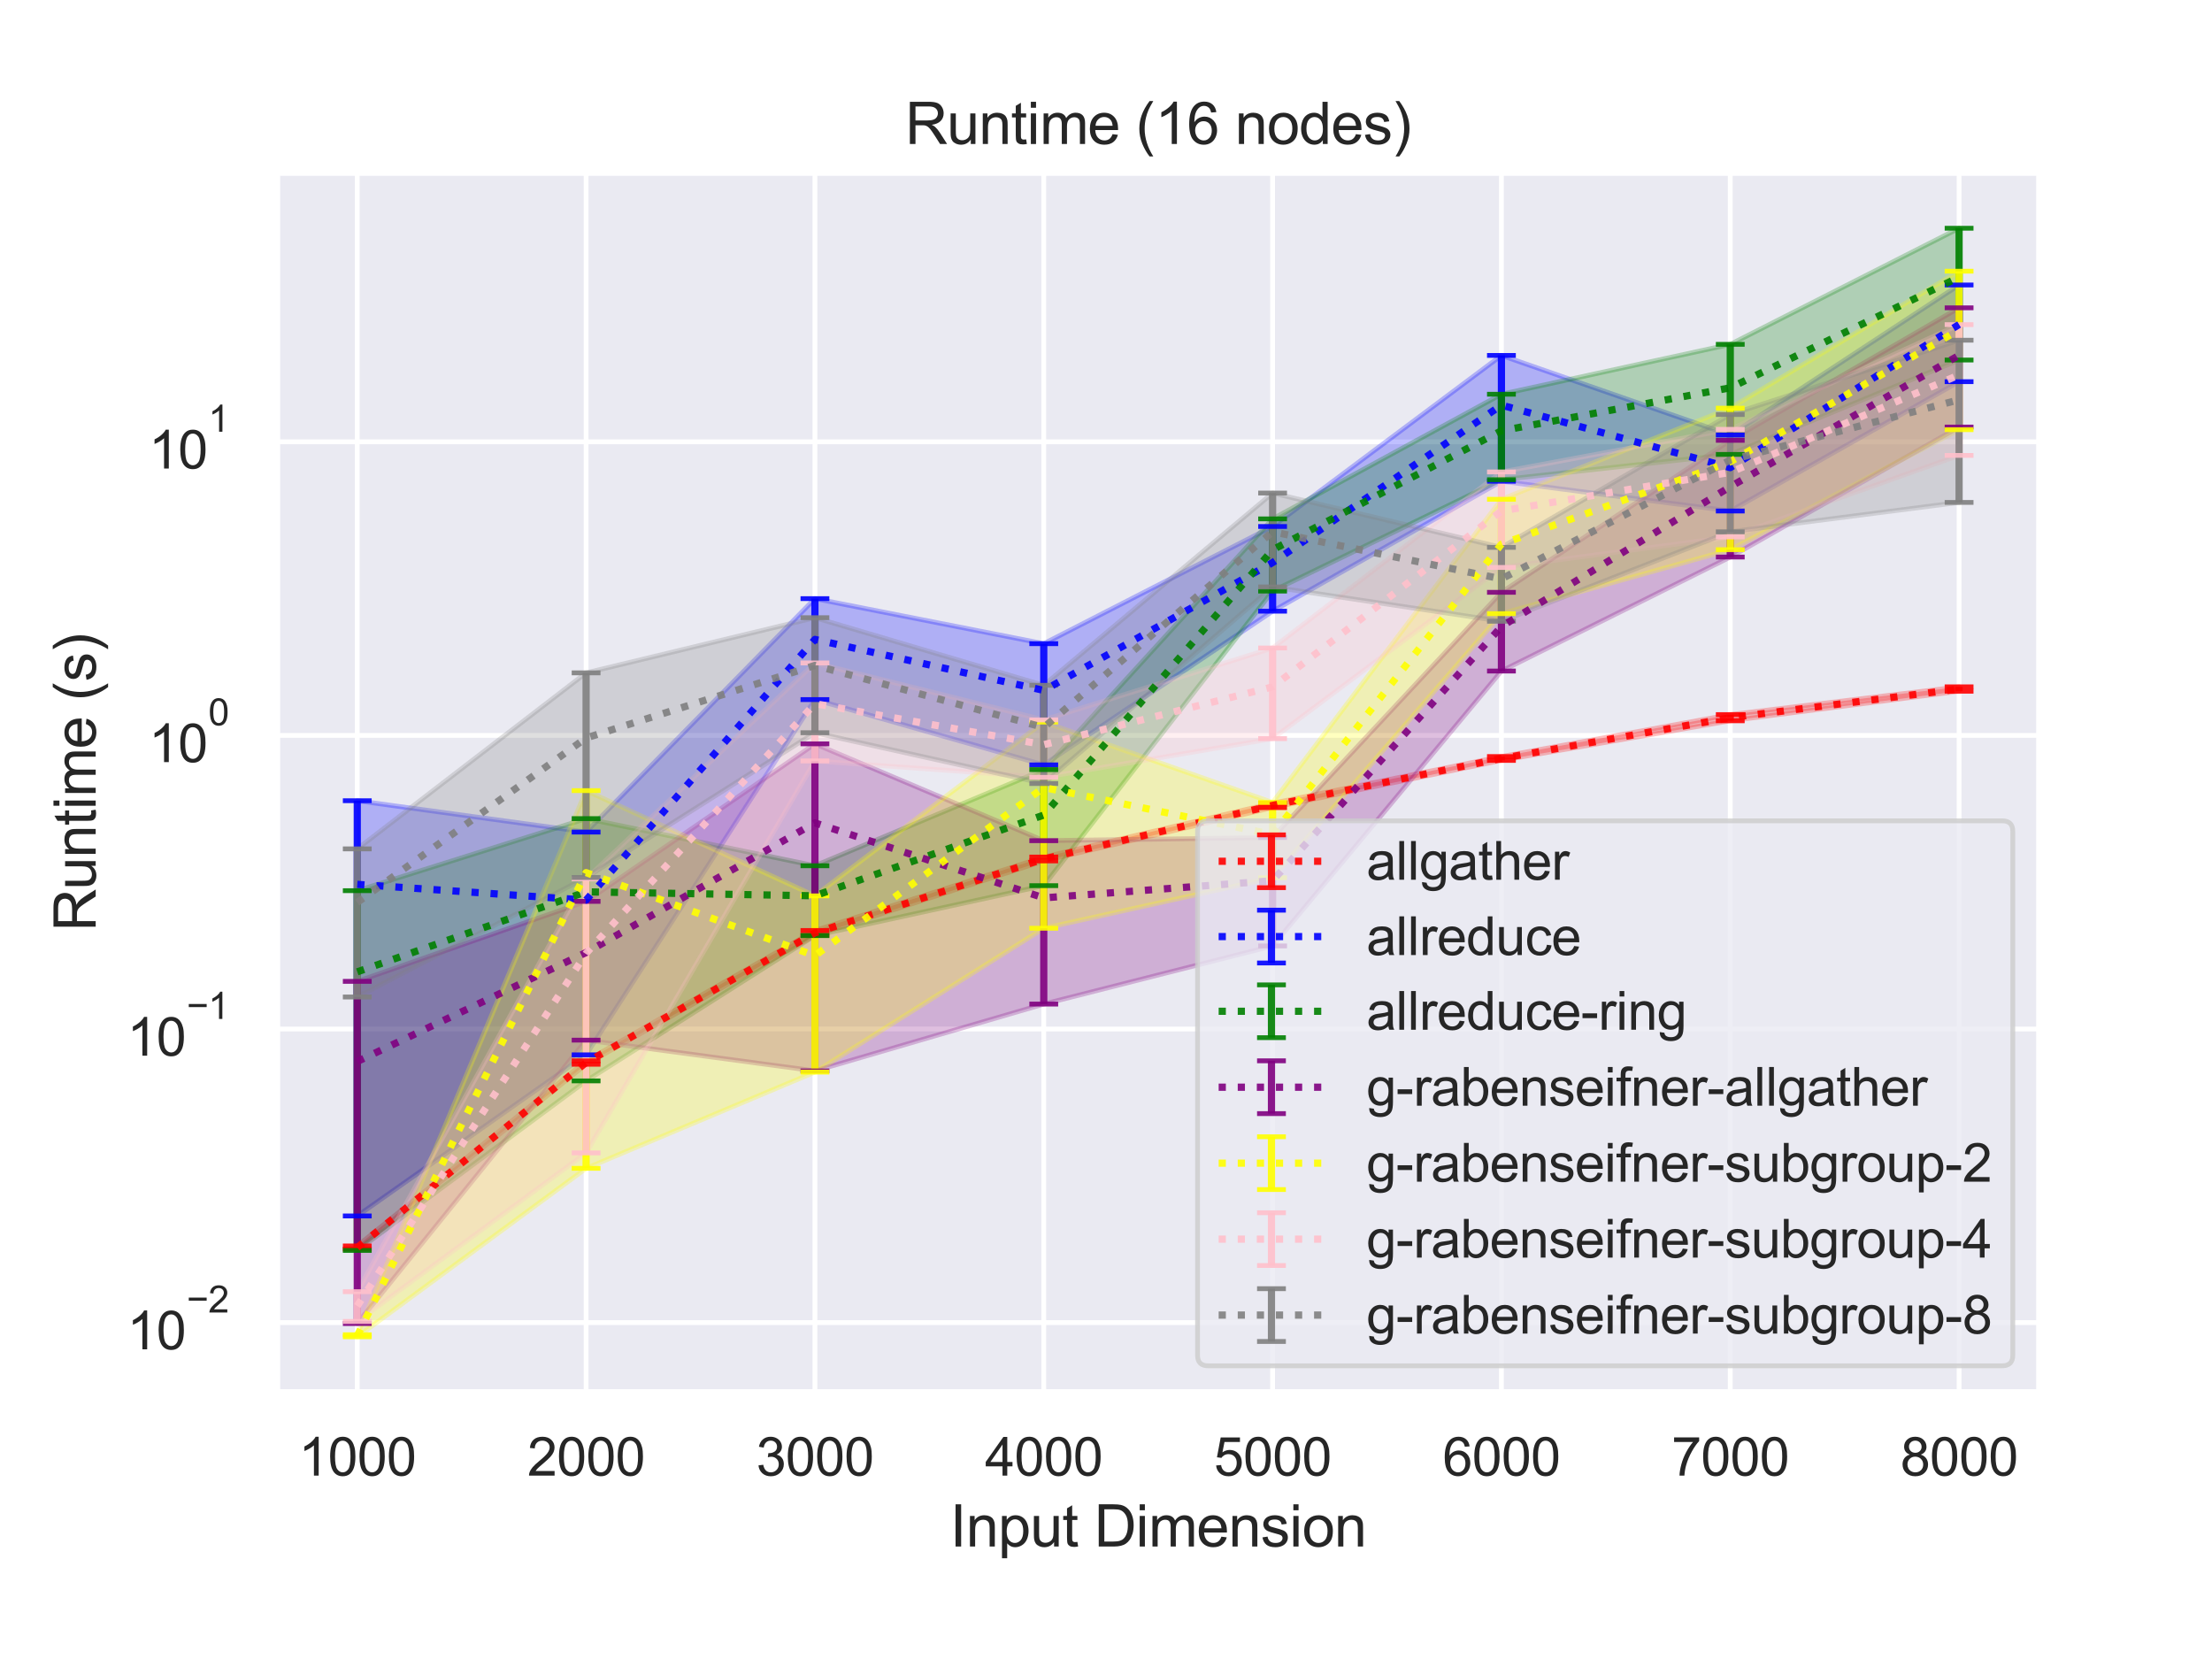 <?xml version="1.0" encoding="utf-8" standalone="no"?>
<!DOCTYPE svg PUBLIC "-//W3C//DTD SVG 1.1//EN"
  "http://www.w3.org/Graphics/SVG/1.1/DTD/svg11.dtd">
<svg height="345.6pt" version="1.1" viewBox="0 0 460.8 345.6" width="460.8pt" xmlns="http://www.w3.org/2000/svg" xmlns:xlink="http://www.w3.org/1999/xlink">
 <defs>
  <style type="text/css">*{stroke-linecap:butt;stroke-linejoin:round;}</style>
 </defs>
 <g id="figure_1">
  <g id="patch_1">
   <path d="M 0 345.6 
L 460.8 345.6 
L 460.8 0 
L 0 0 
z
" style="fill:#ffffff;"/>
  </g>
  <g id="axes_1">
   <g id="patch_2">
    <path d="M 57.74 290.02 
L 424.8 290.02 
L 424.8 36 
L 57.74 36 
z
" style="fill:#eaeaf2;"/>
   </g>
   <g id="matplotlib.axis_1">
    <g id="xtick_1">
     <g id="line2d_1">
      <path clip-path="url(#p6f7b4988b9)" d="M 74.425 290.02 
L 74.425 36 
" style="fill:none;stroke:#ffffff;stroke-linecap:round;"/>
     </g>
     <g id="text_1">
      <!-- 1000 -->
      <g style="fill:#262626;" transform="translate(62.19 307.394)scale(0.11 -0.11)">
       <defs>
        <path d="M 2384 0 
L 1822 0 
L 1822 3584 
Q 1619 3391 1289 3197 
Q 959 3003 697 2906 
L 697 3450 
Q 1169 3672 1522 3987 
Q 1875 4303 2022 4600 
L 2384 4600 
L 2384 0 
z
" id="ArialMT-31" transform="scale(0.016)"/>
        <path d="M 266 2259 
Q 266 3072 433 3567 
Q 600 4063 929 4331 
Q 1259 4600 1759 4600 
Q 2128 4600 2406 4451 
Q 2684 4303 2865 4023 
Q 3047 3744 3150 3342 
Q 3253 2941 3253 2259 
Q 3253 1453 3087 958 
Q 2922 463 2592 192 
Q 2263 -78 1759 -78 
Q 1097 -78 719 397 
Q 266 969 266 2259 
z
M 844 2259 
Q 844 1131 1108 757 
Q 1372 384 1759 384 
Q 2147 384 2411 759 
Q 2675 1134 2675 2259 
Q 2675 3391 2411 3762 
Q 2147 4134 1753 4134 
Q 1366 4134 1134 3806 
Q 844 3388 844 2259 
z
" id="ArialMT-30" transform="scale(0.016)"/>
       </defs>
       <use xlink:href="#ArialMT-31"/>
       <use x="55.615" xlink:href="#ArialMT-30"/>
       <use x="111.23" xlink:href="#ArialMT-30"/>
       <use x="166.846" xlink:href="#ArialMT-30"/>
      </g>
     </g>
    </g>
    <g id="xtick_2">
     <g id="line2d_2">
      <path clip-path="url(#p6f7b4988b9)" d="M 122.095 290.02 
L 122.095 36 
" style="fill:none;stroke:#ffffff;stroke-linecap:round;"/>
     </g>
     <g id="text_2">
      <!-- 2000 -->
      <g style="fill:#262626;" transform="translate(109.861 307.394)scale(0.11 -0.11)">
       <defs>
        <path d="M 3222 541 
L 3222 0 
L 194 0 
Q 188 203 259 391 
Q 375 700 629 1000 
Q 884 1300 1366 1694 
Q 2113 2306 2375 2664 
Q 2638 3022 2638 3341 
Q 2638 3675 2398 3904 
Q 2159 4134 1775 4134 
Q 1369 4134 1125 3890 
Q 881 3647 878 3216 
L 300 3275 
Q 359 3922 746 4261 
Q 1134 4600 1788 4600 
Q 2447 4600 2831 4234 
Q 3216 3869 3216 3328 
Q 3216 3053 3103 2787 
Q 2991 2522 2730 2228 
Q 2469 1934 1863 1422 
Q 1356 997 1212 845 
Q 1069 694 975 541 
L 3222 541 
z
" id="ArialMT-32" transform="scale(0.016)"/>
       </defs>
       <use xlink:href="#ArialMT-32"/>
       <use x="55.615" xlink:href="#ArialMT-30"/>
       <use x="111.23" xlink:href="#ArialMT-30"/>
       <use x="166.846" xlink:href="#ArialMT-30"/>
      </g>
     </g>
    </g>
    <g id="xtick_3">
     <g id="line2d_3">
      <path clip-path="url(#p6f7b4988b9)" d="M 169.765 290.02 
L 169.765 36 
" style="fill:none;stroke:#ffffff;stroke-linecap:round;"/>
     </g>
     <g id="text_3">
      <!-- 3000 -->
      <g style="fill:#262626;" transform="translate(157.531 307.394)scale(0.11 -0.11)">
       <defs>
        <path d="M 269 1209 
L 831 1284 
Q 928 806 1161 595 
Q 1394 384 1728 384 
Q 2125 384 2398 659 
Q 2672 934 2672 1341 
Q 2672 1728 2419 1979 
Q 2166 2231 1775 2231 
Q 1616 2231 1378 2169 
L 1441 2663 
Q 1497 2656 1531 2656 
Q 1891 2656 2178 2843 
Q 2466 3031 2466 3422 
Q 2466 3731 2256 3934 
Q 2047 4138 1716 4138 
Q 1388 4138 1169 3931 
Q 950 3725 888 3313 
L 325 3413 
Q 428 3978 793 4289 
Q 1159 4600 1703 4600 
Q 2078 4600 2393 4439 
Q 2709 4278 2876 4000 
Q 3044 3722 3044 3409 
Q 3044 3113 2884 2869 
Q 2725 2625 2413 2481 
Q 2819 2388 3044 2092 
Q 3269 1797 3269 1353 
Q 3269 753 2831 336 
Q 2394 -81 1725 -81 
Q 1122 -81 723 278 
Q 325 638 269 1209 
z
" id="ArialMT-33" transform="scale(0.016)"/>
       </defs>
       <use xlink:href="#ArialMT-33"/>
       <use x="55.615" xlink:href="#ArialMT-30"/>
       <use x="111.23" xlink:href="#ArialMT-30"/>
       <use x="166.846" xlink:href="#ArialMT-30"/>
      </g>
     </g>
    </g>
    <g id="xtick_4">
     <g id="line2d_4">
      <path clip-path="url(#p6f7b4988b9)" d="M 217.435 290.02 
L 217.435 36 
" style="fill:none;stroke:#ffffff;stroke-linecap:round;"/>
     </g>
     <g id="text_4">
      <!-- 4000 -->
      <g style="fill:#262626;" transform="translate(205.201 307.394)scale(0.11 -0.11)">
       <defs>
        <path d="M 2069 0 
L 2069 1097 
L 81 1097 
L 81 1613 
L 2172 4581 
L 2631 4581 
L 2631 1613 
L 3250 1613 
L 3250 1097 
L 2631 1097 
L 2631 0 
L 2069 0 
z
M 2069 1613 
L 2069 3678 
L 634 1613 
L 2069 1613 
z
" id="ArialMT-34" transform="scale(0.016)"/>
       </defs>
       <use xlink:href="#ArialMT-34"/>
       <use x="55.615" xlink:href="#ArialMT-30"/>
       <use x="111.23" xlink:href="#ArialMT-30"/>
       <use x="166.846" xlink:href="#ArialMT-30"/>
      </g>
     </g>
    </g>
    <g id="xtick_5">
     <g id="line2d_5">
      <path clip-path="url(#p6f7b4988b9)" d="M 265.105 290.02 
L 265.105 36 
" style="fill:none;stroke:#ffffff;stroke-linecap:round;"/>
     </g>
     <g id="text_5">
      <!-- 5000 -->
      <g style="fill:#262626;" transform="translate(252.871 307.394)scale(0.11 -0.11)">
       <defs>
        <path d="M 266 1200 
L 856 1250 
Q 922 819 1161 601 
Q 1400 384 1738 384 
Q 2144 384 2425 690 
Q 2706 997 2706 1503 
Q 2706 1984 2436 2262 
Q 2166 2541 1728 2541 
Q 1456 2541 1237 2417 
Q 1019 2294 894 2097 
L 366 2166 
L 809 4519 
L 3088 4519 
L 3088 3981 
L 1259 3981 
L 1013 2750 
Q 1425 3038 1878 3038 
Q 2478 3038 2890 2622 
Q 3303 2206 3303 1553 
Q 3303 931 2941 478 
Q 2500 -78 1738 -78 
Q 1113 -78 717 272 
Q 322 622 266 1200 
z
" id="ArialMT-35" transform="scale(0.016)"/>
       </defs>
       <use xlink:href="#ArialMT-35"/>
       <use x="55.615" xlink:href="#ArialMT-30"/>
       <use x="111.23" xlink:href="#ArialMT-30"/>
       <use x="166.846" xlink:href="#ArialMT-30"/>
      </g>
     </g>
    </g>
    <g id="xtick_6">
     <g id="line2d_6">
      <path clip-path="url(#p6f7b4988b9)" d="M 312.775 290.02 
L 312.775 36 
" style="fill:none;stroke:#ffffff;stroke-linecap:round;"/>
     </g>
     <g id="text_6">
      <!-- 6000 -->
      <g style="fill:#262626;" transform="translate(300.541 307.394)scale(0.11 -0.11)">
       <defs>
        <path d="M 3184 3459 
L 2625 3416 
Q 2550 3747 2413 3897 
Q 2184 4138 1850 4138 
Q 1581 4138 1378 3988 
Q 1113 3794 959 3422 
Q 806 3050 800 2363 
Q 1003 2672 1297 2822 
Q 1591 2972 1913 2972 
Q 2475 2972 2870 2558 
Q 3266 2144 3266 1488 
Q 3266 1056 3080 686 
Q 2894 316 2569 119 
Q 2244 -78 1831 -78 
Q 1128 -78 684 439 
Q 241 956 241 2144 
Q 241 3472 731 4075 
Q 1159 4600 1884 4600 
Q 2425 4600 2770 4297 
Q 3116 3994 3184 3459 
z
M 888 1484 
Q 888 1194 1011 928 
Q 1134 663 1356 523 
Q 1578 384 1822 384 
Q 2178 384 2434 671 
Q 2691 959 2691 1453 
Q 2691 1928 2437 2201 
Q 2184 2475 1800 2475 
Q 1419 2475 1153 2201 
Q 888 1928 888 1484 
z
" id="ArialMT-36" transform="scale(0.016)"/>
       </defs>
       <use xlink:href="#ArialMT-36"/>
       <use x="55.615" xlink:href="#ArialMT-30"/>
       <use x="111.23" xlink:href="#ArialMT-30"/>
       <use x="166.846" xlink:href="#ArialMT-30"/>
      </g>
     </g>
    </g>
    <g id="xtick_7">
     <g id="line2d_7">
      <path clip-path="url(#p6f7b4988b9)" d="M 360.445 290.02 
L 360.445 36 
" style="fill:none;stroke:#ffffff;stroke-linecap:round;"/>
     </g>
     <g id="text_7">
      <!-- 7000 -->
      <g style="fill:#262626;" transform="translate(348.211 307.394)scale(0.11 -0.11)">
       <defs>
        <path d="M 303 3981 
L 303 4522 
L 3269 4522 
L 3269 4084 
Q 2831 3619 2401 2847 
Q 1972 2075 1738 1259 
Q 1569 684 1522 0 
L 944 0 
Q 953 541 1156 1306 
Q 1359 2072 1739 2783 
Q 2119 3494 2547 3981 
L 303 3981 
z
" id="ArialMT-37" transform="scale(0.016)"/>
       </defs>
       <use xlink:href="#ArialMT-37"/>
       <use x="55.615" xlink:href="#ArialMT-30"/>
       <use x="111.23" xlink:href="#ArialMT-30"/>
       <use x="166.846" xlink:href="#ArialMT-30"/>
      </g>
     </g>
    </g>
    <g id="xtick_8">
     <g id="line2d_8">
      <path clip-path="url(#p6f7b4988b9)" d="M 408.115 290.02 
L 408.115 36 
" style="fill:none;stroke:#ffffff;stroke-linecap:round;"/>
     </g>
     <g id="text_8">
      <!-- 8000 -->
      <g style="fill:#262626;" transform="translate(395.881 307.394)scale(0.11 -0.11)">
       <defs>
        <path d="M 1131 2484 
Q 781 2613 612 2850 
Q 444 3088 444 3419 
Q 444 3919 803 4259 
Q 1163 4600 1759 4600 
Q 2359 4600 2725 4251 
Q 3091 3903 3091 3403 
Q 3091 3084 2923 2848 
Q 2756 2613 2416 2484 
Q 2838 2347 3058 2040 
Q 3278 1734 3278 1309 
Q 3278 722 2862 322 
Q 2447 -78 1769 -78 
Q 1091 -78 675 323 
Q 259 725 259 1325 
Q 259 1772 486 2073 
Q 713 2375 1131 2484 
z
M 1019 3438 
Q 1019 3113 1228 2906 
Q 1438 2700 1772 2700 
Q 2097 2700 2305 2904 
Q 2513 3109 2513 3406 
Q 2513 3716 2298 3927 
Q 2084 4138 1766 4138 
Q 1444 4138 1231 3931 
Q 1019 3725 1019 3438 
z
M 838 1322 
Q 838 1081 952 856 
Q 1066 631 1291 507 
Q 1516 384 1775 384 
Q 2178 384 2440 643 
Q 2703 903 2703 1303 
Q 2703 1709 2433 1975 
Q 2163 2241 1756 2241 
Q 1359 2241 1098 1978 
Q 838 1716 838 1322 
z
" id="ArialMT-38" transform="scale(0.016)"/>
       </defs>
       <use xlink:href="#ArialMT-38"/>
       <use x="55.615" xlink:href="#ArialMT-30"/>
       <use x="111.23" xlink:href="#ArialMT-30"/>
       <use x="166.846" xlink:href="#ArialMT-30"/>
      </g>
     </g>
    </g>
    <g id="text_9">
     <!-- Input Dimension -->
     <g style="fill:#262626;" transform="translate(197.916 322.169)scale(0.12 -0.12)">
      <defs>
       <path d="M 597 0 
L 597 4581 
L 1203 4581 
L 1203 0 
L 597 0 
z
" id="ArialMT-49" transform="scale(0.016)"/>
       <path d="M 422 0 
L 422 3319 
L 928 3319 
L 928 2847 
Q 1294 3394 1984 3394 
Q 2284 3394 2536 3286 
Q 2788 3178 2913 3003 
Q 3038 2828 3088 2588 
Q 3119 2431 3119 2041 
L 3119 0 
L 2556 0 
L 2556 2019 
Q 2556 2363 2490 2533 
Q 2425 2703 2258 2804 
Q 2091 2906 1866 2906 
Q 1506 2906 1245 2678 
Q 984 2450 984 1813 
L 984 0 
L 422 0 
z
" id="ArialMT-6e" transform="scale(0.016)"/>
       <path d="M 422 -1272 
L 422 3319 
L 934 3319 
L 934 2888 
Q 1116 3141 1344 3267 
Q 1572 3394 1897 3394 
Q 2322 3394 2647 3175 
Q 2972 2956 3137 2557 
Q 3303 2159 3303 1684 
Q 3303 1175 3120 767 
Q 2938 359 2589 142 
Q 2241 -75 1856 -75 
Q 1575 -75 1351 44 
Q 1128 163 984 344 
L 984 -1272 
L 422 -1272 
z
M 931 1641 
Q 931 1000 1190 694 
Q 1450 388 1819 388 
Q 2194 388 2461 705 
Q 2728 1022 2728 1688 
Q 2728 2322 2467 2637 
Q 2206 2953 1844 2953 
Q 1484 2953 1207 2617 
Q 931 2281 931 1641 
z
" id="ArialMT-70" transform="scale(0.016)"/>
       <path d="M 2597 0 
L 2597 488 
Q 2209 -75 1544 -75 
Q 1250 -75 995 37 
Q 741 150 617 320 
Q 494 491 444 738 
Q 409 903 409 1263 
L 409 3319 
L 972 3319 
L 972 1478 
Q 972 1038 1006 884 
Q 1059 663 1231 536 
Q 1403 409 1656 409 
Q 1909 409 2131 539 
Q 2353 669 2445 892 
Q 2538 1116 2538 1541 
L 2538 3319 
L 3100 3319 
L 3100 0 
L 2597 0 
z
" id="ArialMT-75" transform="scale(0.016)"/>
       <path d="M 1650 503 
L 1731 6 
Q 1494 -44 1306 -44 
Q 1000 -44 831 53 
Q 663 150 594 308 
Q 525 466 525 972 
L 525 2881 
L 113 2881 
L 113 3319 
L 525 3319 
L 525 4141 
L 1084 4478 
L 1084 3319 
L 1650 3319 
L 1650 2881 
L 1084 2881 
L 1084 941 
Q 1084 700 1114 631 
Q 1144 563 1211 522 
Q 1278 481 1403 481 
Q 1497 481 1650 503 
z
" id="ArialMT-74" transform="scale(0.016)"/>
       <path id="ArialMT-20" transform="scale(0.016)"/>
       <path d="M 494 0 
L 494 4581 
L 2072 4581 
Q 2606 4581 2888 4516 
Q 3281 4425 3559 4188 
Q 3922 3881 4101 3404 
Q 4281 2928 4281 2316 
Q 4281 1794 4159 1391 
Q 4038 988 3847 723 
Q 3656 459 3429 307 
Q 3203 156 2883 78 
Q 2563 0 2147 0 
L 494 0 
z
M 1100 541 
L 2078 541 
Q 2531 541 2789 625 
Q 3047 709 3200 863 
Q 3416 1078 3536 1442 
Q 3656 1806 3656 2325 
Q 3656 3044 3420 3430 
Q 3184 3816 2847 3947 
Q 2603 4041 2063 4041 
L 1100 4041 
L 1100 541 
z
" id="ArialMT-44" transform="scale(0.016)"/>
       <path d="M 425 3934 
L 425 4581 
L 988 4581 
L 988 3934 
L 425 3934 
z
M 425 0 
L 425 3319 
L 988 3319 
L 988 0 
L 425 0 
z
" id="ArialMT-69" transform="scale(0.016)"/>
       <path d="M 422 0 
L 422 3319 
L 925 3319 
L 925 2853 
Q 1081 3097 1340 3245 
Q 1600 3394 1931 3394 
Q 2300 3394 2536 3241 
Q 2772 3088 2869 2813 
Q 3263 3394 3894 3394 
Q 4388 3394 4653 3120 
Q 4919 2847 4919 2278 
L 4919 0 
L 4359 0 
L 4359 2091 
Q 4359 2428 4304 2576 
Q 4250 2725 4106 2815 
Q 3963 2906 3769 2906 
Q 3419 2906 3187 2673 
Q 2956 2441 2956 1928 
L 2956 0 
L 2394 0 
L 2394 2156 
Q 2394 2531 2256 2718 
Q 2119 2906 1806 2906 
Q 1569 2906 1367 2781 
Q 1166 2656 1075 2415 
Q 984 2175 984 1722 
L 984 0 
L 422 0 
z
" id="ArialMT-6d" transform="scale(0.016)"/>
       <path d="M 2694 1069 
L 3275 997 
Q 3138 488 2766 206 
Q 2394 -75 1816 -75 
Q 1088 -75 661 373 
Q 234 822 234 1631 
Q 234 2469 665 2931 
Q 1097 3394 1784 3394 
Q 2450 3394 2872 2941 
Q 3294 2488 3294 1666 
Q 3294 1616 3291 1516 
L 816 1516 
Q 847 969 1125 678 
Q 1403 388 1819 388 
Q 2128 388 2347 550 
Q 2566 713 2694 1069 
z
M 847 1978 
L 2700 1978 
Q 2663 2397 2488 2606 
Q 2219 2931 1791 2931 
Q 1403 2931 1139 2672 
Q 875 2413 847 1978 
z
" id="ArialMT-65" transform="scale(0.016)"/>
       <path d="M 197 991 
L 753 1078 
Q 800 744 1014 566 
Q 1228 388 1613 388 
Q 2000 388 2187 545 
Q 2375 703 2375 916 
Q 2375 1106 2209 1216 
Q 2094 1291 1634 1406 
Q 1016 1563 777 1677 
Q 538 1791 414 1992 
Q 291 2194 291 2438 
Q 291 2659 392 2848 
Q 494 3038 669 3163 
Q 800 3259 1026 3326 
Q 1253 3394 1513 3394 
Q 1903 3394 2198 3281 
Q 2494 3169 2634 2976 
Q 2775 2784 2828 2463 
L 2278 2388 
Q 2241 2644 2061 2787 
Q 1881 2931 1553 2931 
Q 1166 2931 1000 2803 
Q 834 2675 834 2503 
Q 834 2394 903 2306 
Q 972 2216 1119 2156 
Q 1203 2125 1616 2013 
Q 2213 1853 2448 1751 
Q 2684 1650 2818 1456 
Q 2953 1263 2953 975 
Q 2953 694 2789 445 
Q 2625 197 2315 61 
Q 2006 -75 1616 -75 
Q 969 -75 630 194 
Q 291 463 197 991 
z
" id="ArialMT-73" transform="scale(0.016)"/>
       <path d="M 213 1659 
Q 213 2581 725 3025 
Q 1153 3394 1769 3394 
Q 2453 3394 2887 2945 
Q 3322 2497 3322 1706 
Q 3322 1066 3130 698 
Q 2938 331 2570 128 
Q 2203 -75 1769 -75 
Q 1072 -75 642 372 
Q 213 819 213 1659 
z
M 791 1659 
Q 791 1022 1069 705 
Q 1347 388 1769 388 
Q 2188 388 2466 706 
Q 2744 1025 2744 1678 
Q 2744 2294 2464 2611 
Q 2184 2928 1769 2928 
Q 1347 2928 1069 2612 
Q 791 2297 791 1659 
z
" id="ArialMT-6f" transform="scale(0.016)"/>
      </defs>
      <use xlink:href="#ArialMT-49"/>
      <use x="27.783" xlink:href="#ArialMT-6e"/>
      <use x="83.398" xlink:href="#ArialMT-70"/>
      <use x="139.014" xlink:href="#ArialMT-75"/>
      <use x="194.629" xlink:href="#ArialMT-74"/>
      <use x="222.412" xlink:href="#ArialMT-20"/>
      <use x="250.195" xlink:href="#ArialMT-44"/>
      <use x="322.412" xlink:href="#ArialMT-69"/>
      <use x="344.629" xlink:href="#ArialMT-6d"/>
      <use x="427.93" xlink:href="#ArialMT-65"/>
      <use x="483.545" xlink:href="#ArialMT-6e"/>
      <use x="539.16" xlink:href="#ArialMT-73"/>
      <use x="589.16" xlink:href="#ArialMT-69"/>
      <use x="611.377" xlink:href="#ArialMT-6f"/>
      <use x="666.992" xlink:href="#ArialMT-6e"/>
     </g>
    </g>
   </g>
   <g id="matplotlib.axis_2">
    <g id="ytick_1">
     <g id="line2d_9">
      <path clip-path="url(#p6f7b4988b9)" d="M 57.74 275.523 
L 424.8 275.523 
" style="fill:none;stroke:#ffffff;stroke-linecap:round;"/>
     </g>
     <g id="text_10">
      <!-- $\mathdefault{10^{-2}}$ -->
      <g style="fill:#262626;" transform="translate(26.46 281.195)scale(0.11 -0.11)">
       <defs>
        <path d="M 3381 1997 
L 356 1997 
L 356 2522 
L 3381 2522 
L 3381 1997 
z
" id="ArialMT-2212" transform="scale(0.016)"/>
       </defs>
       <use transform="translate(0 0.994)" xlink:href="#ArialMT-31"/>
       <use transform="translate(55.615 0.994)" xlink:href="#ArialMT-30"/>
       <use transform="translate(112.973 70.688)scale(0.7)" xlink:href="#ArialMT-2212"/>
       <use transform="translate(153.852 70.688)scale(0.7)" xlink:href="#ArialMT-32"/>
      </g>
     </g>
    </g>
    <g id="ytick_2">
     <g id="line2d_10">
      <path clip-path="url(#p6f7b4988b9)" d="M 57.74 214.361 
L 424.8 214.361 
" style="fill:none;stroke:#ffffff;stroke-linecap:round;"/>
     </g>
     <g id="text_11">
      <!-- $\mathdefault{10^{-1}}$ -->
      <g style="fill:#262626;" transform="translate(26.46 220.033)scale(0.11 -0.11)">
       <use transform="translate(0 0.994)" xlink:href="#ArialMT-31"/>
       <use transform="translate(55.615 0.994)" xlink:href="#ArialMT-30"/>
       <use transform="translate(112.973 70.688)scale(0.7)" xlink:href="#ArialMT-2212"/>
       <use transform="translate(153.852 70.688)scale(0.7)" xlink:href="#ArialMT-31"/>
      </g>
     </g>
    </g>
    <g id="ytick_3">
     <g id="line2d_11">
      <path clip-path="url(#p6f7b4988b9)" d="M 57.74 153.2 
L 424.8 153.2 
" style="fill:none;stroke:#ffffff;stroke-linecap:round;"/>
     </g>
     <g id="text_12">
      <!-- $\mathdefault{10^{0}}$ -->
      <g style="fill:#262626;" transform="translate(30.97 158.872)scale(0.11 -0.11)">
       <use transform="translate(0 0.994)" xlink:href="#ArialMT-31"/>
       <use transform="translate(55.615 0.994)" xlink:href="#ArialMT-30"/>
       <use transform="translate(112.973 70.688)scale(0.7)" xlink:href="#ArialMT-30"/>
      </g>
     </g>
    </g>
    <g id="ytick_4">
     <g id="line2d_12">
      <path clip-path="url(#p6f7b4988b9)" d="M 57.74 92.038 
L 424.8 92.038 
" style="fill:none;stroke:#ffffff;stroke-linecap:round;"/>
     </g>
     <g id="text_13">
      <!-- $\mathdefault{10^{1}}$ -->
      <g style="fill:#262626;" transform="translate(30.97 97.71)scale(0.11 -0.11)">
       <use transform="translate(0 0.994)" xlink:href="#ArialMT-31"/>
       <use transform="translate(55.615 0.994)" xlink:href="#ArialMT-30"/>
       <use transform="translate(112.973 70.688)scale(0.7)" xlink:href="#ArialMT-31"/>
      </g>
     </g>
    </g>
    <g id="ytick_5"/>
    <g id="ytick_6"/>
    <g id="ytick_7"/>
    <g id="ytick_8"/>
    <g id="ytick_9"/>
    <g id="ytick_10"/>
    <g id="ytick_11"/>
    <g id="ytick_12"/>
    <g id="ytick_13"/>
    <g id="ytick_14"/>
    <g id="ytick_15"/>
    <g id="ytick_16"/>
    <g id="ytick_17"/>
    <g id="ytick_18"/>
    <g id="ytick_19"/>
    <g id="ytick_20"/>
    <g id="ytick_21"/>
    <g id="ytick_22"/>
    <g id="ytick_23"/>
    <g id="ytick_24"/>
    <g id="ytick_25"/>
    <g id="ytick_26"/>
    <g id="ytick_27"/>
    <g id="ytick_28"/>
    <g id="ytick_29"/>
    <g id="ytick_30"/>
    <g id="ytick_31"/>
    <g id="ytick_32"/>
    <g id="ytick_33"/>
    <g id="ytick_34"/>
    <g id="ytick_35"/>
    <g id="ytick_36"/>
    <g id="ytick_37"/>
    <g id="ytick_38"/>
    <g id="ytick_39"/>
    <g id="text_14">
     <!-- Runtime (s) -->
     <g style="fill:#262626;" transform="translate(19.934 194.013)rotate(-90)scale(0.12 -0.12)">
      <defs>
       <path d="M 503 0 
L 503 4581 
L 2534 4581 
Q 3147 4581 3465 4457 
Q 3784 4334 3975 4021 
Q 4166 3709 4166 3331 
Q 4166 2844 3850 2509 
Q 3534 2175 2875 2084 
Q 3116 1969 3241 1856 
Q 3506 1613 3744 1247 
L 4541 0 
L 3778 0 
L 3172 953 
Q 2906 1366 2734 1584 
Q 2563 1803 2427 1890 
Q 2291 1978 2150 2013 
Q 2047 2034 1813 2034 
L 1109 2034 
L 1109 0 
L 503 0 
z
M 1109 2559 
L 2413 2559 
Q 2828 2559 3062 2645 
Q 3297 2731 3419 2920 
Q 3541 3109 3541 3331 
Q 3541 3656 3305 3865 
Q 3069 4075 2559 4075 
L 1109 4075 
L 1109 2559 
z
" id="ArialMT-52" transform="scale(0.016)"/>
       <path d="M 1497 -1347 
Q 1031 -759 709 28 
Q 388 816 388 1659 
Q 388 2403 628 3084 
Q 909 3875 1497 4659 
L 1900 4659 
Q 1522 4009 1400 3731 
Q 1209 3300 1100 2831 
Q 966 2247 966 1656 
Q 966 153 1900 -1347 
L 1497 -1347 
z
" id="ArialMT-28" transform="scale(0.016)"/>
       <path d="M 791 -1347 
L 388 -1347 
Q 1322 153 1322 1656 
Q 1322 2244 1188 2822 
Q 1081 3291 891 3722 
Q 769 4003 388 4659 
L 791 4659 
Q 1378 3875 1659 3084 
Q 1900 2403 1900 1659 
Q 1900 816 1576 28 
Q 1253 -759 791 -1347 
z
" id="ArialMT-29" transform="scale(0.016)"/>
      </defs>
      <use xlink:href="#ArialMT-52"/>
      <use x="72.217" xlink:href="#ArialMT-75"/>
      <use x="127.832" xlink:href="#ArialMT-6e"/>
      <use x="183.447" xlink:href="#ArialMT-74"/>
      <use x="211.23" xlink:href="#ArialMT-69"/>
      <use x="233.447" xlink:href="#ArialMT-6d"/>
      <use x="316.748" xlink:href="#ArialMT-65"/>
      <use x="372.363" xlink:href="#ArialMT-20"/>
      <use x="400.146" xlink:href="#ArialMT-28"/>
      <use x="433.447" xlink:href="#ArialMT-73"/>
      <use x="483.447" xlink:href="#ArialMT-29"/>
     </g>
    </g>
   </g>
   <g id="PolyCollection_1">
    <defs>
     <path d="M 74.425 -86.044 
L 74.425 -85.394 
L 122.095 -123.902 
L 169.765 -150.751 
L 217.435 -166.258 
L 265.105 -177.366 
L 312.775 -187.196 
L 360.445 -195.452 
L 408.115 -201.607 
L 408.115 -202.524 
L 408.115 -202.524 
L 360.445 -196.736 
L 312.775 -188.001 
L 265.105 -178.275 
L 217.435 -167.062 
L 169.765 -151.763 
L 122.095 -124.604 
L 74.425 -86.044 
z
" id="meac02271c2" style="stroke:#ff0000;stroke-opacity:0.25;"/>
    </defs>
    <g clip-path="url(#p6f7b4988b9)">
     <use style="fill:#ff0000;fill-opacity:0.25;stroke:#ff0000;stroke-opacity:0.25;" x="0" xlink:href="#meac02271c2" y="345.6"/>
    </g>
   </g>
   <g id="PolyCollection_2">
    <defs>
     <path d="M 74.425 -178.794 
L 74.425 -92.297 
L 122.095 -125.855 
L 169.765 -199.866 
L 217.435 -186.263 
L 265.105 -218.275 
L 312.775 -245.352 
L 360.445 -239.147 
L 408.115 -266.094 
L 408.115 -286.234 
L 408.115 -286.234 
L 360.445 -254.968 
L 312.775 -271.555 
L 265.105 -235.923 
L 217.435 -211.512 
L 169.765 -220.896 
L 122.095 -172.267 
L 74.425 -178.794 
z
" id="m3f2a396014" style="stroke:#0000ff;stroke-opacity:0.25;"/>
    </defs>
    <g clip-path="url(#p6f7b4988b9)">
     <use style="fill:#0000ff;fill-opacity:0.25;stroke:#0000ff;stroke-opacity:0.25;" x="0" xlink:href="#m3f2a396014" y="345.6"/>
    </g>
   </g>
   <g id="PolyCollection_3">
    <defs>
     <path d="M 74.425 -160.057 
L 74.425 -85.116 
L 122.095 -120.428 
L 169.765 -150.698 
L 217.435 -161.103 
L 265.105 -222.475 
L 312.775 -245.666 
L 360.445 -250.942 
L 408.115 -270.596 
L 408.115 -298.054 
L 408.115 -298.054 
L 360.445 -273.867 
L 312.775 -263.476 
L 265.105 -237.508 
L 217.435 -185.271 
L 169.765 -165.25 
L 122.095 -175.067 
L 74.425 -160.057 
z
" id="m901aa55297" style="stroke:#008000;stroke-opacity:0.25;"/>
    </defs>
    <g clip-path="url(#p6f7b4988b9)">
     <use style="fill:#008000;fill-opacity:0.25;stroke:#008000;stroke-opacity:0.25;" x="0" xlink:href="#m901aa55297" y="345.6"/>
    </g>
   </g>
   <g id="PolyCollection_4">
    <defs>
     <path d="M 74.425 -141.164 
L 74.425 -69.883 
L 122.095 -128.92 
L 169.765 -122.508 
L 217.435 -136.433 
L 265.105 -148.545 
L 312.775 -205.812 
L 360.445 -229.559 
L 408.115 -256.642 
L 408.115 -281.475 
L 408.115 -281.475 
L 360.445 -253.863 
L 312.775 -222.211 
L 265.105 -171.133 
L 217.435 -170.473 
L 169.765 -190.639 
L 122.095 -157.827 
L 74.425 -141.164 
z
" id="mefd4c975e5" style="stroke:#800080;stroke-opacity:0.25;"/>
    </defs>
    <g clip-path="url(#p6f7b4988b9)">
     <use style="fill:#800080;fill-opacity:0.25;stroke:#800080;stroke-opacity:0.25;" x="0" xlink:href="#mefd4c975e5" y="345.6"/>
    </g>
   </g>
   <g id="PolyCollection_5">
    <defs>
     <path d="M 74.425 -67.554 
L 74.425 -67.126 
L 122.095 -102.218 
L 169.765 -122.267 
L 217.435 -152.226 
L 265.105 -162.747 
L 312.775 -217.762 
L 360.445 -231.096 
L 408.115 -256.088 
L 408.115 -289.105 
L 408.115 -289.105 
L 360.445 -260.573 
L 312.775 -241.588 
L 265.105 -178.429 
L 217.435 -195.181 
L 169.765 -158.977 
L 122.095 -180.896 
L 74.425 -67.554 
z
" id="m611e24af6e" style="stroke:#ffff00;stroke-opacity:0.25;"/>
    </defs>
    <g clip-path="url(#p6f7b4988b9)">
     <use style="fill:#ffff00;fill-opacity:0.25;stroke:#ffff00;stroke-opacity:0.25;" x="0" xlink:href="#m611e24af6e" y="345.6"/>
    </g>
   </g>
   <g id="PolyCollection_6">
    <defs>
     <path d="M 74.425 -76.516 
L 74.425 -70.326 
L 122.095 -105.43 
L 169.765 -187.083 
L 217.435 -183.675 
L 265.105 -191.731 
L 312.775 -227.39 
L 360.445 -233.75 
L 408.115 -250.727 
L 408.115 -277.969 
L 408.115 -277.969 
L 360.445 -256.155 
L 312.775 -247.284 
L 265.105 -210.614 
L 217.435 -195.633 
L 169.765 -207.494 
L 122.095 -162.505 
L 74.425 -76.516 
z
" id="m7b45c5bc68" style="stroke:#ffc0cb;stroke-opacity:0.25;"/>
    </defs>
    <g clip-path="url(#p6f7b4988b9)">
     <use style="fill:#ffc0cb;fill-opacity:0.25;stroke:#ffc0cb;stroke-opacity:0.25;" x="0" xlink:href="#m7b45c5bc68" y="345.6"/>
    </g>
   </g>
   <g id="PolyCollection_7">
    <defs>
     <path d="M 74.425 -168.762 
L 74.425 -137.908 
L 122.095 -162.801 
L 169.765 -192.96 
L 217.435 -182.372 
L 265.105 -223.322 
L 312.775 -216.178 
L 360.445 -234.819 
L 408.115 -240.938 
L 408.115 -274.727 
L 408.115 -274.727 
L 360.445 -259.254 
L 312.775 -231.57 
L 265.105 -242.889 
L 217.435 -202.837 
L 169.765 -216.929 
L 122.095 -205.43 
L 74.425 -168.762 
z
" id="m2442635215" style="stroke:#808080;stroke-opacity:0.25;"/>
    </defs>
    <g clip-path="url(#p6f7b4988b9)">
     <use style="fill:#808080;fill-opacity:0.25;stroke:#808080;stroke-opacity:0.25;" x="0" xlink:href="#m2442635215" y="345.6"/>
    </g>
   </g>
   <g id="LineCollection_1">
    <path clip-path="url(#p6f7b4988b9)" d="M 74.425 260.206 
L 74.425 259.556 
" style="fill:none;stroke:#ff0000;stroke-opacity:0.9;stroke-width:1.5;"/>
    <path clip-path="url(#p6f7b4988b9)" d="M 122.095 221.698 
L 122.095 220.996 
" style="fill:none;stroke:#ff0000;stroke-opacity:0.9;stroke-width:1.5;"/>
    <path clip-path="url(#p6f7b4988b9)" d="M 169.765 194.849 
L 169.765 193.837 
" style="fill:none;stroke:#ff0000;stroke-opacity:0.9;stroke-width:1.5;"/>
    <path clip-path="url(#p6f7b4988b9)" d="M 217.435 179.342 
L 217.435 178.538 
" style="fill:none;stroke:#ff0000;stroke-opacity:0.9;stroke-width:1.5;"/>
    <path clip-path="url(#p6f7b4988b9)" d="M 265.105 168.234 
L 265.105 167.325 
" style="fill:none;stroke:#ff0000;stroke-opacity:0.9;stroke-width:1.5;"/>
    <path clip-path="url(#p6f7b4988b9)" d="M 312.775 158.404 
L 312.775 157.599 
" style="fill:none;stroke:#ff0000;stroke-opacity:0.9;stroke-width:1.5;"/>
    <path clip-path="url(#p6f7b4988b9)" d="M 360.445 150.148 
L 360.445 148.864 
" style="fill:none;stroke:#ff0000;stroke-opacity:0.9;stroke-width:1.5;"/>
    <path clip-path="url(#p6f7b4988b9)" d="M 408.115 143.993 
L 408.115 143.076 
" style="fill:none;stroke:#ff0000;stroke-opacity:0.9;stroke-width:1.5;"/>
   </g>
   <g id="LineCollection_2">
    <path clip-path="url(#p6f7b4988b9)" d="M 74.425 253.303 
L 74.425 166.806 
" style="fill:none;stroke:#0000ff;stroke-opacity:0.9;stroke-width:1.5;"/>
    <path clip-path="url(#p6f7b4988b9)" d="M 122.095 219.745 
L 122.095 173.333 
" style="fill:none;stroke:#0000ff;stroke-opacity:0.9;stroke-width:1.5;"/>
    <path clip-path="url(#p6f7b4988b9)" d="M 169.765 145.734 
L 169.765 124.704 
" style="fill:none;stroke:#0000ff;stroke-opacity:0.9;stroke-width:1.5;"/>
    <path clip-path="url(#p6f7b4988b9)" d="M 217.435 159.337 
L 217.435 134.088 
" style="fill:none;stroke:#0000ff;stroke-opacity:0.9;stroke-width:1.5;"/>
    <path clip-path="url(#p6f7b4988b9)" d="M 265.105 127.325 
L 265.105 109.677 
" style="fill:none;stroke:#0000ff;stroke-opacity:0.9;stroke-width:1.5;"/>
    <path clip-path="url(#p6f7b4988b9)" d="M 312.775 100.248 
L 312.775 74.045 
" style="fill:none;stroke:#0000ff;stroke-opacity:0.9;stroke-width:1.5;"/>
    <path clip-path="url(#p6f7b4988b9)" d="M 360.445 106.453 
L 360.445 90.632 
" style="fill:none;stroke:#0000ff;stroke-opacity:0.9;stroke-width:1.5;"/>
    <path clip-path="url(#p6f7b4988b9)" d="M 408.115 79.506 
L 408.115 59.366 
" style="fill:none;stroke:#0000ff;stroke-opacity:0.9;stroke-width:1.5;"/>
   </g>
   <g id="LineCollection_3">
    <path clip-path="url(#p6f7b4988b9)" d="M 74.425 260.484 
L 74.425 185.543 
" style="fill:none;stroke:#008000;stroke-opacity:0.9;stroke-width:1.5;"/>
    <path clip-path="url(#p6f7b4988b9)" d="M 122.095 225.172 
L 122.095 170.533 
" style="fill:none;stroke:#008000;stroke-opacity:0.9;stroke-width:1.5;"/>
    <path clip-path="url(#p6f7b4988b9)" d="M 169.765 194.902 
L 169.765 180.35 
" style="fill:none;stroke:#008000;stroke-opacity:0.9;stroke-width:1.5;"/>
    <path clip-path="url(#p6f7b4988b9)" d="M 217.435 184.497 
L 217.435 160.329 
" style="fill:none;stroke:#008000;stroke-opacity:0.9;stroke-width:1.5;"/>
    <path clip-path="url(#p6f7b4988b9)" d="M 265.105 123.125 
L 265.105 108.092 
" style="fill:none;stroke:#008000;stroke-opacity:0.9;stroke-width:1.5;"/>
    <path clip-path="url(#p6f7b4988b9)" d="M 312.775 99.934 
L 312.775 82.124 
" style="fill:none;stroke:#008000;stroke-opacity:0.9;stroke-width:1.5;"/>
    <path clip-path="url(#p6f7b4988b9)" d="M 360.445 94.658 
L 360.445 71.733 
" style="fill:none;stroke:#008000;stroke-opacity:0.9;stroke-width:1.5;"/>
    <path clip-path="url(#p6f7b4988b9)" d="M 408.115 75.004 
L 408.115 47.546 
" style="fill:none;stroke:#008000;stroke-opacity:0.9;stroke-width:1.5;"/>
   </g>
   <g id="LineCollection_4">
    <path clip-path="url(#p6f7b4988b9)" d="M 74.425 275.717 
L 74.425 204.436 
" style="fill:none;stroke:#800080;stroke-opacity:0.9;stroke-width:1.5;"/>
    <path clip-path="url(#p6f7b4988b9)" d="M 122.095 216.68 
L 122.095 187.773 
" style="fill:none;stroke:#800080;stroke-opacity:0.9;stroke-width:1.5;"/>
    <path clip-path="url(#p6f7b4988b9)" d="M 169.765 223.092 
L 169.765 154.961 
" style="fill:none;stroke:#800080;stroke-opacity:0.9;stroke-width:1.5;"/>
    <path clip-path="url(#p6f7b4988b9)" d="M 217.435 209.167 
L 217.435 175.127 
" style="fill:none;stroke:#800080;stroke-opacity:0.9;stroke-width:1.5;"/>
    <path clip-path="url(#p6f7b4988b9)" d="M 265.105 197.055 
L 265.105 174.467 
" style="fill:none;stroke:#800080;stroke-opacity:0.9;stroke-width:1.5;"/>
    <path clip-path="url(#p6f7b4988b9)" d="M 312.775 139.788 
L 312.775 123.389 
" style="fill:none;stroke:#800080;stroke-opacity:0.9;stroke-width:1.5;"/>
    <path clip-path="url(#p6f7b4988b9)" d="M 360.445 116.041 
L 360.445 91.737 
" style="fill:none;stroke:#800080;stroke-opacity:0.9;stroke-width:1.5;"/>
    <path clip-path="url(#p6f7b4988b9)" d="M 408.115 88.958 
L 408.115 64.125 
" style="fill:none;stroke:#800080;stroke-opacity:0.9;stroke-width:1.5;"/>
   </g>
   <g id="LineCollection_5">
    <path clip-path="url(#p6f7b4988b9)" d="M 74.425 278.474 
L 74.425 278.046 
" style="fill:none;stroke:#ffff00;stroke-opacity:0.9;stroke-width:1.5;"/>
    <path clip-path="url(#p6f7b4988b9)" d="M 122.095 243.382 
L 122.095 164.704 
" style="fill:none;stroke:#ffff00;stroke-opacity:0.9;stroke-width:1.5;"/>
    <path clip-path="url(#p6f7b4988b9)" d="M 169.765 223.333 
L 169.765 186.623 
" style="fill:none;stroke:#ffff00;stroke-opacity:0.9;stroke-width:1.5;"/>
    <path clip-path="url(#p6f7b4988b9)" d="M 217.435 193.374 
L 217.435 150.419 
" style="fill:none;stroke:#ffff00;stroke-opacity:0.9;stroke-width:1.5;"/>
    <path clip-path="url(#p6f7b4988b9)" d="M 265.105 182.853 
L 265.105 167.171 
" style="fill:none;stroke:#ffff00;stroke-opacity:0.9;stroke-width:1.5;"/>
    <path clip-path="url(#p6f7b4988b9)" d="M 312.775 127.838 
L 312.775 104.012 
" style="fill:none;stroke:#ffff00;stroke-opacity:0.9;stroke-width:1.5;"/>
    <path clip-path="url(#p6f7b4988b9)" d="M 360.445 114.504 
L 360.445 85.027 
" style="fill:none;stroke:#ffff00;stroke-opacity:0.9;stroke-width:1.5;"/>
    <path clip-path="url(#p6f7b4988b9)" d="M 408.115 89.512 
L 408.115 56.495 
" style="fill:none;stroke:#ffff00;stroke-opacity:0.9;stroke-width:1.5;"/>
   </g>
   <g id="LineCollection_6">
    <path clip-path="url(#p6f7b4988b9)" d="M 74.425 275.274 
L 74.425 269.084 
" style="fill:none;stroke:#ffc0cb;stroke-opacity:0.9;stroke-width:1.5;"/>
    <path clip-path="url(#p6f7b4988b9)" d="M 122.095 240.17 
L 122.095 183.095 
" style="fill:none;stroke:#ffc0cb;stroke-opacity:0.9;stroke-width:1.5;"/>
    <path clip-path="url(#p6f7b4988b9)" d="M 169.765 158.517 
L 169.765 138.106 
" style="fill:none;stroke:#ffc0cb;stroke-opacity:0.9;stroke-width:1.5;"/>
    <path clip-path="url(#p6f7b4988b9)" d="M 217.435 161.925 
L 217.435 149.967 
" style="fill:none;stroke:#ffc0cb;stroke-opacity:0.9;stroke-width:1.5;"/>
    <path clip-path="url(#p6f7b4988b9)" d="M 265.105 153.869 
L 265.105 134.986 
" style="fill:none;stroke:#ffc0cb;stroke-opacity:0.9;stroke-width:1.5;"/>
    <path clip-path="url(#p6f7b4988b9)" d="M 312.775 118.21 
L 312.775 98.316 
" style="fill:none;stroke:#ffc0cb;stroke-opacity:0.9;stroke-width:1.5;"/>
    <path clip-path="url(#p6f7b4988b9)" d="M 360.445 111.85 
L 360.445 89.445 
" style="fill:none;stroke:#ffc0cb;stroke-opacity:0.9;stroke-width:1.5;"/>
    <path clip-path="url(#p6f7b4988b9)" d="M 408.115 94.873 
L 408.115 67.631 
" style="fill:none;stroke:#ffc0cb;stroke-opacity:0.9;stroke-width:1.5;"/>
   </g>
   <g id="LineCollection_7">
    <path clip-path="url(#p6f7b4988b9)" d="M 74.425 207.692 
L 74.425 176.838 
" style="fill:none;stroke:#808080;stroke-opacity:0.9;stroke-width:1.5;"/>
    <path clip-path="url(#p6f7b4988b9)" d="M 122.095 182.799 
L 122.095 140.17 
" style="fill:none;stroke:#808080;stroke-opacity:0.9;stroke-width:1.5;"/>
    <path clip-path="url(#p6f7b4988b9)" d="M 169.765 152.64 
L 169.765 128.671 
" style="fill:none;stroke:#808080;stroke-opacity:0.9;stroke-width:1.5;"/>
    <path clip-path="url(#p6f7b4988b9)" d="M 217.435 163.228 
L 217.435 142.763 
" style="fill:none;stroke:#808080;stroke-opacity:0.9;stroke-width:1.5;"/>
    <path clip-path="url(#p6f7b4988b9)" d="M 265.105 122.278 
L 265.105 102.711 
" style="fill:none;stroke:#808080;stroke-opacity:0.9;stroke-width:1.5;"/>
    <path clip-path="url(#p6f7b4988b9)" d="M 312.775 129.422 
L 312.775 114.03 
" style="fill:none;stroke:#808080;stroke-opacity:0.9;stroke-width:1.5;"/>
    <path clip-path="url(#p6f7b4988b9)" d="M 360.445 110.781 
L 360.445 86.346 
" style="fill:none;stroke:#808080;stroke-opacity:0.9;stroke-width:1.5;"/>
    <path clip-path="url(#p6f7b4988b9)" d="M 408.115 104.662 
L 408.115 70.873 
" style="fill:none;stroke:#808080;stroke-opacity:0.9;stroke-width:1.5;"/>
   </g>
   <g id="line2d_13">
    <defs>
     <path d="M 3 0 
L -3 -0 
" id="m74c4867e21" style="stroke:#ff0000;stroke-opacity:0.9;"/>
    </defs>
    <g clip-path="url(#p6f7b4988b9)">
     <use style="fill:#ff0000;fill-opacity:0.9;stroke:#ff0000;stroke-opacity:0.9;" x="74.425" xlink:href="#m74c4867e21" y="260.206"/>
     <use style="fill:#ff0000;fill-opacity:0.9;stroke:#ff0000;stroke-opacity:0.9;" x="122.095" xlink:href="#m74c4867e21" y="221.698"/>
     <use style="fill:#ff0000;fill-opacity:0.9;stroke:#ff0000;stroke-opacity:0.9;" x="169.765" xlink:href="#m74c4867e21" y="194.849"/>
     <use style="fill:#ff0000;fill-opacity:0.9;stroke:#ff0000;stroke-opacity:0.9;" x="217.435" xlink:href="#m74c4867e21" y="179.342"/>
     <use style="fill:#ff0000;fill-opacity:0.9;stroke:#ff0000;stroke-opacity:0.9;" x="265.105" xlink:href="#m74c4867e21" y="168.234"/>
     <use style="fill:#ff0000;fill-opacity:0.9;stroke:#ff0000;stroke-opacity:0.9;" x="312.775" xlink:href="#m74c4867e21" y="158.404"/>
     <use style="fill:#ff0000;fill-opacity:0.9;stroke:#ff0000;stroke-opacity:0.9;" x="360.445" xlink:href="#m74c4867e21" y="150.148"/>
     <use style="fill:#ff0000;fill-opacity:0.9;stroke:#ff0000;stroke-opacity:0.9;" x="408.115" xlink:href="#m74c4867e21" y="143.993"/>
    </g>
   </g>
   <g id="line2d_14">
    <g clip-path="url(#p6f7b4988b9)">
     <use style="fill:#ff0000;fill-opacity:0.9;stroke:#ff0000;stroke-opacity:0.9;" x="74.425" xlink:href="#m74c4867e21" y="259.556"/>
     <use style="fill:#ff0000;fill-opacity:0.9;stroke:#ff0000;stroke-opacity:0.9;" x="122.095" xlink:href="#m74c4867e21" y="220.996"/>
     <use style="fill:#ff0000;fill-opacity:0.9;stroke:#ff0000;stroke-opacity:0.9;" x="169.765" xlink:href="#m74c4867e21" y="193.837"/>
     <use style="fill:#ff0000;fill-opacity:0.9;stroke:#ff0000;stroke-opacity:0.9;" x="217.435" xlink:href="#m74c4867e21" y="178.538"/>
     <use style="fill:#ff0000;fill-opacity:0.9;stroke:#ff0000;stroke-opacity:0.9;" x="265.105" xlink:href="#m74c4867e21" y="167.325"/>
     <use style="fill:#ff0000;fill-opacity:0.9;stroke:#ff0000;stroke-opacity:0.9;" x="312.775" xlink:href="#m74c4867e21" y="157.599"/>
     <use style="fill:#ff0000;fill-opacity:0.9;stroke:#ff0000;stroke-opacity:0.9;" x="360.445" xlink:href="#m74c4867e21" y="148.864"/>
     <use style="fill:#ff0000;fill-opacity:0.9;stroke:#ff0000;stroke-opacity:0.9;" x="408.115" xlink:href="#m74c4867e21" y="143.076"/>
    </g>
   </g>
   <g id="line2d_15">
    <defs>
     <path d="M 3 0 
L -3 -0 
" id="mefe2d6ba38" style="stroke:#0000ff;stroke-opacity:0.9;"/>
    </defs>
    <g clip-path="url(#p6f7b4988b9)">
     <use style="fill:#0000ff;fill-opacity:0.9;stroke:#0000ff;stroke-opacity:0.9;" x="74.425" xlink:href="#mefe2d6ba38" y="253.303"/>
     <use style="fill:#0000ff;fill-opacity:0.9;stroke:#0000ff;stroke-opacity:0.9;" x="122.095" xlink:href="#mefe2d6ba38" y="219.745"/>
     <use style="fill:#0000ff;fill-opacity:0.9;stroke:#0000ff;stroke-opacity:0.9;" x="169.765" xlink:href="#mefe2d6ba38" y="145.734"/>
     <use style="fill:#0000ff;fill-opacity:0.9;stroke:#0000ff;stroke-opacity:0.9;" x="217.435" xlink:href="#mefe2d6ba38" y="159.337"/>
     <use style="fill:#0000ff;fill-opacity:0.9;stroke:#0000ff;stroke-opacity:0.9;" x="265.105" xlink:href="#mefe2d6ba38" y="127.325"/>
     <use style="fill:#0000ff;fill-opacity:0.9;stroke:#0000ff;stroke-opacity:0.9;" x="312.775" xlink:href="#mefe2d6ba38" y="100.248"/>
     <use style="fill:#0000ff;fill-opacity:0.9;stroke:#0000ff;stroke-opacity:0.9;" x="360.445" xlink:href="#mefe2d6ba38" y="106.453"/>
     <use style="fill:#0000ff;fill-opacity:0.9;stroke:#0000ff;stroke-opacity:0.9;" x="408.115" xlink:href="#mefe2d6ba38" y="79.506"/>
    </g>
   </g>
   <g id="line2d_16">
    <g clip-path="url(#p6f7b4988b9)">
     <use style="fill:#0000ff;fill-opacity:0.9;stroke:#0000ff;stroke-opacity:0.9;" x="74.425" xlink:href="#mefe2d6ba38" y="166.806"/>
     <use style="fill:#0000ff;fill-opacity:0.9;stroke:#0000ff;stroke-opacity:0.9;" x="122.095" xlink:href="#mefe2d6ba38" y="173.333"/>
     <use style="fill:#0000ff;fill-opacity:0.9;stroke:#0000ff;stroke-opacity:0.9;" x="169.765" xlink:href="#mefe2d6ba38" y="124.704"/>
     <use style="fill:#0000ff;fill-opacity:0.9;stroke:#0000ff;stroke-opacity:0.9;" x="217.435" xlink:href="#mefe2d6ba38" y="134.088"/>
     <use style="fill:#0000ff;fill-opacity:0.9;stroke:#0000ff;stroke-opacity:0.9;" x="265.105" xlink:href="#mefe2d6ba38" y="109.677"/>
     <use style="fill:#0000ff;fill-opacity:0.9;stroke:#0000ff;stroke-opacity:0.9;" x="312.775" xlink:href="#mefe2d6ba38" y="74.045"/>
     <use style="fill:#0000ff;fill-opacity:0.9;stroke:#0000ff;stroke-opacity:0.9;" x="360.445" xlink:href="#mefe2d6ba38" y="90.632"/>
     <use style="fill:#0000ff;fill-opacity:0.9;stroke:#0000ff;stroke-opacity:0.9;" x="408.115" xlink:href="#mefe2d6ba38" y="59.366"/>
    </g>
   </g>
   <g id="line2d_17">
    <defs>
     <path d="M 3 0 
L -3 -0 
" id="ma3d0807187" style="stroke:#008000;stroke-opacity:0.9;"/>
    </defs>
    <g clip-path="url(#p6f7b4988b9)">
     <use style="fill:#008000;fill-opacity:0.9;stroke:#008000;stroke-opacity:0.9;" x="74.425" xlink:href="#ma3d0807187" y="260.484"/>
     <use style="fill:#008000;fill-opacity:0.9;stroke:#008000;stroke-opacity:0.9;" x="122.095" xlink:href="#ma3d0807187" y="225.172"/>
     <use style="fill:#008000;fill-opacity:0.9;stroke:#008000;stroke-opacity:0.9;" x="169.765" xlink:href="#ma3d0807187" y="194.902"/>
     <use style="fill:#008000;fill-opacity:0.9;stroke:#008000;stroke-opacity:0.9;" x="217.435" xlink:href="#ma3d0807187" y="184.497"/>
     <use style="fill:#008000;fill-opacity:0.9;stroke:#008000;stroke-opacity:0.9;" x="265.105" xlink:href="#ma3d0807187" y="123.125"/>
     <use style="fill:#008000;fill-opacity:0.9;stroke:#008000;stroke-opacity:0.9;" x="312.775" xlink:href="#ma3d0807187" y="99.934"/>
     <use style="fill:#008000;fill-opacity:0.9;stroke:#008000;stroke-opacity:0.9;" x="360.445" xlink:href="#ma3d0807187" y="94.658"/>
     <use style="fill:#008000;fill-opacity:0.9;stroke:#008000;stroke-opacity:0.9;" x="408.115" xlink:href="#ma3d0807187" y="75.004"/>
    </g>
   </g>
   <g id="line2d_18">
    <g clip-path="url(#p6f7b4988b9)">
     <use style="fill:#008000;fill-opacity:0.9;stroke:#008000;stroke-opacity:0.9;" x="74.425" xlink:href="#ma3d0807187" y="185.543"/>
     <use style="fill:#008000;fill-opacity:0.9;stroke:#008000;stroke-opacity:0.9;" x="122.095" xlink:href="#ma3d0807187" y="170.533"/>
     <use style="fill:#008000;fill-opacity:0.9;stroke:#008000;stroke-opacity:0.9;" x="169.765" xlink:href="#ma3d0807187" y="180.35"/>
     <use style="fill:#008000;fill-opacity:0.9;stroke:#008000;stroke-opacity:0.9;" x="217.435" xlink:href="#ma3d0807187" y="160.329"/>
     <use style="fill:#008000;fill-opacity:0.9;stroke:#008000;stroke-opacity:0.9;" x="265.105" xlink:href="#ma3d0807187" y="108.092"/>
     <use style="fill:#008000;fill-opacity:0.9;stroke:#008000;stroke-opacity:0.9;" x="312.775" xlink:href="#ma3d0807187" y="82.124"/>
     <use style="fill:#008000;fill-opacity:0.9;stroke:#008000;stroke-opacity:0.9;" x="360.445" xlink:href="#ma3d0807187" y="71.733"/>
     <use style="fill:#008000;fill-opacity:0.9;stroke:#008000;stroke-opacity:0.9;" x="408.115" xlink:href="#ma3d0807187" y="47.546"/>
    </g>
   </g>
   <g id="line2d_19">
    <defs>
     <path d="M 3 0 
L -3 -0 
" id="m601baa1d20" style="stroke:#800080;stroke-opacity:0.9;"/>
    </defs>
    <g clip-path="url(#p6f7b4988b9)">
     <use style="fill:#800080;fill-opacity:0.9;stroke:#800080;stroke-opacity:0.9;" x="74.425" xlink:href="#m601baa1d20" y="275.717"/>
     <use style="fill:#800080;fill-opacity:0.9;stroke:#800080;stroke-opacity:0.9;" x="122.095" xlink:href="#m601baa1d20" y="216.68"/>
     <use style="fill:#800080;fill-opacity:0.9;stroke:#800080;stroke-opacity:0.9;" x="169.765" xlink:href="#m601baa1d20" y="223.092"/>
     <use style="fill:#800080;fill-opacity:0.9;stroke:#800080;stroke-opacity:0.9;" x="217.435" xlink:href="#m601baa1d20" y="209.167"/>
     <use style="fill:#800080;fill-opacity:0.9;stroke:#800080;stroke-opacity:0.9;" x="265.105" xlink:href="#m601baa1d20" y="197.055"/>
     <use style="fill:#800080;fill-opacity:0.9;stroke:#800080;stroke-opacity:0.9;" x="312.775" xlink:href="#m601baa1d20" y="139.788"/>
     <use style="fill:#800080;fill-opacity:0.9;stroke:#800080;stroke-opacity:0.9;" x="360.445" xlink:href="#m601baa1d20" y="116.041"/>
     <use style="fill:#800080;fill-opacity:0.9;stroke:#800080;stroke-opacity:0.9;" x="408.115" xlink:href="#m601baa1d20" y="88.958"/>
    </g>
   </g>
   <g id="line2d_20">
    <g clip-path="url(#p6f7b4988b9)">
     <use style="fill:#800080;fill-opacity:0.9;stroke:#800080;stroke-opacity:0.9;" x="74.425" xlink:href="#m601baa1d20" y="204.436"/>
     <use style="fill:#800080;fill-opacity:0.9;stroke:#800080;stroke-opacity:0.9;" x="122.095" xlink:href="#m601baa1d20" y="187.773"/>
     <use style="fill:#800080;fill-opacity:0.9;stroke:#800080;stroke-opacity:0.9;" x="169.765" xlink:href="#m601baa1d20" y="154.961"/>
     <use style="fill:#800080;fill-opacity:0.9;stroke:#800080;stroke-opacity:0.9;" x="217.435" xlink:href="#m601baa1d20" y="175.127"/>
     <use style="fill:#800080;fill-opacity:0.9;stroke:#800080;stroke-opacity:0.9;" x="265.105" xlink:href="#m601baa1d20" y="174.467"/>
     <use style="fill:#800080;fill-opacity:0.9;stroke:#800080;stroke-opacity:0.9;" x="312.775" xlink:href="#m601baa1d20" y="123.389"/>
     <use style="fill:#800080;fill-opacity:0.9;stroke:#800080;stroke-opacity:0.9;" x="360.445" xlink:href="#m601baa1d20" y="91.737"/>
     <use style="fill:#800080;fill-opacity:0.9;stroke:#800080;stroke-opacity:0.9;" x="408.115" xlink:href="#m601baa1d20" y="64.125"/>
    </g>
   </g>
   <g id="line2d_21">
    <defs>
     <path d="M 3 0 
L -3 -0 
" id="m08282bec42" style="stroke:#ffff00;stroke-opacity:0.9;"/>
    </defs>
    <g clip-path="url(#p6f7b4988b9)">
     <use style="fill:#ffff00;fill-opacity:0.9;stroke:#ffff00;stroke-opacity:0.9;" x="74.425" xlink:href="#m08282bec42" y="278.474"/>
     <use style="fill:#ffff00;fill-opacity:0.9;stroke:#ffff00;stroke-opacity:0.9;" x="122.095" xlink:href="#m08282bec42" y="243.382"/>
     <use style="fill:#ffff00;fill-opacity:0.9;stroke:#ffff00;stroke-opacity:0.9;" x="169.765" xlink:href="#m08282bec42" y="223.333"/>
     <use style="fill:#ffff00;fill-opacity:0.9;stroke:#ffff00;stroke-opacity:0.9;" x="217.435" xlink:href="#m08282bec42" y="193.374"/>
     <use style="fill:#ffff00;fill-opacity:0.9;stroke:#ffff00;stroke-opacity:0.9;" x="265.105" xlink:href="#m08282bec42" y="182.853"/>
     <use style="fill:#ffff00;fill-opacity:0.9;stroke:#ffff00;stroke-opacity:0.9;" x="312.775" xlink:href="#m08282bec42" y="127.838"/>
     <use style="fill:#ffff00;fill-opacity:0.9;stroke:#ffff00;stroke-opacity:0.9;" x="360.445" xlink:href="#m08282bec42" y="114.504"/>
     <use style="fill:#ffff00;fill-opacity:0.9;stroke:#ffff00;stroke-opacity:0.9;" x="408.115" xlink:href="#m08282bec42" y="89.512"/>
    </g>
   </g>
   <g id="line2d_22">
    <g clip-path="url(#p6f7b4988b9)">
     <use style="fill:#ffff00;fill-opacity:0.9;stroke:#ffff00;stroke-opacity:0.9;" x="74.425" xlink:href="#m08282bec42" y="278.046"/>
     <use style="fill:#ffff00;fill-opacity:0.9;stroke:#ffff00;stroke-opacity:0.9;" x="122.095" xlink:href="#m08282bec42" y="164.704"/>
     <use style="fill:#ffff00;fill-opacity:0.9;stroke:#ffff00;stroke-opacity:0.9;" x="169.765" xlink:href="#m08282bec42" y="186.623"/>
     <use style="fill:#ffff00;fill-opacity:0.9;stroke:#ffff00;stroke-opacity:0.9;" x="217.435" xlink:href="#m08282bec42" y="150.419"/>
     <use style="fill:#ffff00;fill-opacity:0.9;stroke:#ffff00;stroke-opacity:0.9;" x="265.105" xlink:href="#m08282bec42" y="167.171"/>
     <use style="fill:#ffff00;fill-opacity:0.9;stroke:#ffff00;stroke-opacity:0.9;" x="312.775" xlink:href="#m08282bec42" y="104.012"/>
     <use style="fill:#ffff00;fill-opacity:0.9;stroke:#ffff00;stroke-opacity:0.9;" x="360.445" xlink:href="#m08282bec42" y="85.027"/>
     <use style="fill:#ffff00;fill-opacity:0.9;stroke:#ffff00;stroke-opacity:0.9;" x="408.115" xlink:href="#m08282bec42" y="56.495"/>
    </g>
   </g>
   <g id="line2d_23">
    <defs>
     <path d="M 3 0 
L -3 -0 
" id="m6e97b13963" style="stroke:#ffc0cb;stroke-opacity:0.9;"/>
    </defs>
    <g clip-path="url(#p6f7b4988b9)">
     <use style="fill:#ffc0cb;fill-opacity:0.9;stroke:#ffc0cb;stroke-opacity:0.9;" x="74.425" xlink:href="#m6e97b13963" y="275.274"/>
     <use style="fill:#ffc0cb;fill-opacity:0.9;stroke:#ffc0cb;stroke-opacity:0.9;" x="122.095" xlink:href="#m6e97b13963" y="240.17"/>
     <use style="fill:#ffc0cb;fill-opacity:0.9;stroke:#ffc0cb;stroke-opacity:0.9;" x="169.765" xlink:href="#m6e97b13963" y="158.517"/>
     <use style="fill:#ffc0cb;fill-opacity:0.9;stroke:#ffc0cb;stroke-opacity:0.9;" x="217.435" xlink:href="#m6e97b13963" y="161.925"/>
     <use style="fill:#ffc0cb;fill-opacity:0.9;stroke:#ffc0cb;stroke-opacity:0.9;" x="265.105" xlink:href="#m6e97b13963" y="153.869"/>
     <use style="fill:#ffc0cb;fill-opacity:0.9;stroke:#ffc0cb;stroke-opacity:0.9;" x="312.775" xlink:href="#m6e97b13963" y="118.21"/>
     <use style="fill:#ffc0cb;fill-opacity:0.9;stroke:#ffc0cb;stroke-opacity:0.9;" x="360.445" xlink:href="#m6e97b13963" y="111.85"/>
     <use style="fill:#ffc0cb;fill-opacity:0.9;stroke:#ffc0cb;stroke-opacity:0.9;" x="408.115" xlink:href="#m6e97b13963" y="94.873"/>
    </g>
   </g>
   <g id="line2d_24">
    <g clip-path="url(#p6f7b4988b9)">
     <use style="fill:#ffc0cb;fill-opacity:0.9;stroke:#ffc0cb;stroke-opacity:0.9;" x="74.425" xlink:href="#m6e97b13963" y="269.084"/>
     <use style="fill:#ffc0cb;fill-opacity:0.9;stroke:#ffc0cb;stroke-opacity:0.9;" x="122.095" xlink:href="#m6e97b13963" y="183.095"/>
     <use style="fill:#ffc0cb;fill-opacity:0.9;stroke:#ffc0cb;stroke-opacity:0.9;" x="169.765" xlink:href="#m6e97b13963" y="138.106"/>
     <use style="fill:#ffc0cb;fill-opacity:0.9;stroke:#ffc0cb;stroke-opacity:0.9;" x="217.435" xlink:href="#m6e97b13963" y="149.967"/>
     <use style="fill:#ffc0cb;fill-opacity:0.9;stroke:#ffc0cb;stroke-opacity:0.9;" x="265.105" xlink:href="#m6e97b13963" y="134.986"/>
     <use style="fill:#ffc0cb;fill-opacity:0.9;stroke:#ffc0cb;stroke-opacity:0.9;" x="312.775" xlink:href="#m6e97b13963" y="98.316"/>
     <use style="fill:#ffc0cb;fill-opacity:0.9;stroke:#ffc0cb;stroke-opacity:0.9;" x="360.445" xlink:href="#m6e97b13963" y="89.445"/>
     <use style="fill:#ffc0cb;fill-opacity:0.9;stroke:#ffc0cb;stroke-opacity:0.9;" x="408.115" xlink:href="#m6e97b13963" y="67.631"/>
    </g>
   </g>
   <g id="line2d_25">
    <defs>
     <path d="M 3 0 
L -3 -0 
" id="mfc585d5303" style="stroke:#808080;stroke-opacity:0.9;"/>
    </defs>
    <g clip-path="url(#p6f7b4988b9)">
     <use style="fill:#808080;fill-opacity:0.9;stroke:#808080;stroke-opacity:0.9;" x="74.425" xlink:href="#mfc585d5303" y="207.692"/>
     <use style="fill:#808080;fill-opacity:0.9;stroke:#808080;stroke-opacity:0.9;" x="122.095" xlink:href="#mfc585d5303" y="182.799"/>
     <use style="fill:#808080;fill-opacity:0.9;stroke:#808080;stroke-opacity:0.9;" x="169.765" xlink:href="#mfc585d5303" y="152.64"/>
     <use style="fill:#808080;fill-opacity:0.9;stroke:#808080;stroke-opacity:0.9;" x="217.435" xlink:href="#mfc585d5303" y="163.228"/>
     <use style="fill:#808080;fill-opacity:0.9;stroke:#808080;stroke-opacity:0.9;" x="265.105" xlink:href="#mfc585d5303" y="122.278"/>
     <use style="fill:#808080;fill-opacity:0.9;stroke:#808080;stroke-opacity:0.9;" x="312.775" xlink:href="#mfc585d5303" y="129.422"/>
     <use style="fill:#808080;fill-opacity:0.9;stroke:#808080;stroke-opacity:0.9;" x="360.445" xlink:href="#mfc585d5303" y="110.781"/>
     <use style="fill:#808080;fill-opacity:0.9;stroke:#808080;stroke-opacity:0.9;" x="408.115" xlink:href="#mfc585d5303" y="104.662"/>
    </g>
   </g>
   <g id="line2d_26">
    <g clip-path="url(#p6f7b4988b9)">
     <use style="fill:#808080;fill-opacity:0.9;stroke:#808080;stroke-opacity:0.9;" x="74.425" xlink:href="#mfc585d5303" y="176.838"/>
     <use style="fill:#808080;fill-opacity:0.9;stroke:#808080;stroke-opacity:0.9;" x="122.095" xlink:href="#mfc585d5303" y="140.17"/>
     <use style="fill:#808080;fill-opacity:0.9;stroke:#808080;stroke-opacity:0.9;" x="169.765" xlink:href="#mfc585d5303" y="128.671"/>
     <use style="fill:#808080;fill-opacity:0.9;stroke:#808080;stroke-opacity:0.9;" x="217.435" xlink:href="#mfc585d5303" y="142.763"/>
     <use style="fill:#808080;fill-opacity:0.9;stroke:#808080;stroke-opacity:0.9;" x="265.105" xlink:href="#mfc585d5303" y="102.711"/>
     <use style="fill:#808080;fill-opacity:0.9;stroke:#808080;stroke-opacity:0.9;" x="312.775" xlink:href="#mfc585d5303" y="114.03"/>
     <use style="fill:#808080;fill-opacity:0.9;stroke:#808080;stroke-opacity:0.9;" x="360.445" xlink:href="#mfc585d5303" y="86.346"/>
     <use style="fill:#808080;fill-opacity:0.9;stroke:#808080;stroke-opacity:0.9;" x="408.115" xlink:href="#mfc585d5303" y="70.873"/>
    </g>
   </g>
   <g id="line2d_27">
    <path clip-path="url(#p6f7b4988b9)" d="M 74.425 259.88 
L 122.095 221.346 
L 169.765 194.339 
L 217.435 178.937 
L 265.105 167.777 
L 312.775 157.999 
L 360.445 149.512 
L 408.115 143.531 
" style="fill:none;stroke:#ff0000;stroke-dasharray:1.5,2.475;stroke-dashoffset:0;stroke-opacity:0.9;stroke-width:1.5;"/>
   </g>
   <g id="line2d_28">
    <path clip-path="url(#p6f7b4988b9)" d="M 74.425 184.223 
L 122.095 187.503 
L 169.765 133.199 
L 217.435 143.821 
L 265.105 117.201 
L 312.775 84.392 
L 360.445 97.416 
L 408.115 67.594 
" style="fill:none;stroke:#0000ff;stroke-dasharray:1.5,2.475;stroke-dashoffset:0;stroke-opacity:0.9;stroke-width:1.5;"/>
   </g>
   <g id="line2d_29">
    <path clip-path="url(#p6f7b4988b9)" d="M 74.425 202.45 
L 122.095 185.787 
L 169.765 186.612 
L 217.435 169.786 
L 265.105 114.538 
L 312.775 89.731 
L 360.445 80.781 
L 408.115 57.748 
" style="fill:none;stroke:#008000;stroke-dasharray:1.5,2.475;stroke-dashoffset:0;stroke-opacity:0.9;stroke-width:1.5;"/>
   </g>
   <g id="line2d_30">
    <path clip-path="url(#p6f7b4988b9)" d="M 74.425 221.127 
L 122.095 198.434 
L 169.765 171.42 
L 217.435 187.044 
L 265.105 183.47 
L 312.775 130.513 
L 360.445 101.392 
L 408.115 74.014 
" style="fill:none;stroke:#800080;stroke-dasharray:1.5,2.475;stroke-dashoffset:0;stroke-opacity:0.9;stroke-width:1.5;"/>
   </g>
   <g id="line2d_31">
    <path clip-path="url(#p6f7b4988b9)" d="M 74.425 278.26 
L 122.095 181.78 
L 169.765 199.092 
L 217.435 164.051 
L 265.105 173.849 
L 312.775 113.351 
L 360.445 96.197 
L 408.115 68.72 
" style="fill:none;stroke:#ffff00;stroke-dasharray:1.5,2.475;stroke-dashoffset:0;stroke-opacity:0.9;stroke-width:1.5;"/>
   </g>
   <g id="line2d_32">
    <path clip-path="url(#p6f7b4988b9)" d="M 74.425 272.065 
L 122.095 198.588 
L 169.765 146.578 
L 217.435 155.131 
L 265.105 143.089 
L 312.775 106.441 
L 360.445 98.401 
L 408.115 78.11 
" style="fill:none;stroke:#ffc0cb;stroke-dasharray:1.5,2.475;stroke-dashoffset:0;stroke-opacity:0.9;stroke-width:1.5;"/>
   </g>
   <g id="line2d_33">
    <path clip-path="url(#p6f7b4988b9)" d="M 74.425 187.997 
L 122.095 153.731 
L 169.765 138.616 
L 217.435 151.542 
L 265.105 110.773 
L 312.775 120.594 
L 360.445 95.85 
L 408.115 83.278 
" style="fill:none;stroke:#808080;stroke-dasharray:1.5,2.475;stroke-dashoffset:0;stroke-opacity:0.9;stroke-width:1.5;"/>
   </g>
   <g id="patch_3">
    <path d="M 57.74 290.02 
L 57.74 36 
" style="fill:none;stroke:#ffffff;stroke-linecap:square;stroke-linejoin:miter;stroke-width:1.25;"/>
   </g>
   <g id="patch_4">
    <path d="M 424.8 290.02 
L 424.8 36 
" style="fill:none;stroke:#ffffff;stroke-linecap:square;stroke-linejoin:miter;stroke-width:1.25;"/>
   </g>
   <g id="patch_5">
    <path d="M 57.74 290.02 
L 424.8 290.02 
" style="fill:none;stroke:#ffffff;stroke-linecap:square;stroke-linejoin:miter;stroke-width:1.25;"/>
   </g>
   <g id="patch_6">
    <path d="M 57.74 36 
L 424.8 36 
" style="fill:none;stroke:#ffffff;stroke-linecap:square;stroke-linejoin:miter;stroke-width:1.25;"/>
   </g>
   <g id="text_15">
    <!-- Runtime (16 nodes) -->
    <g style="fill:#262626;" transform="translate(188.581 30)scale(0.12 -0.12)">
     <defs>
      <path d="M 2575 0 
L 2575 419 
Q 2259 -75 1647 -75 
Q 1250 -75 917 144 
Q 584 363 401 755 
Q 219 1147 219 1656 
Q 219 2153 384 2558 
Q 550 2963 881 3178 
Q 1213 3394 1622 3394 
Q 1922 3394 2156 3267 
Q 2391 3141 2538 2938 
L 2538 4581 
L 3097 4581 
L 3097 0 
L 2575 0 
z
M 797 1656 
Q 797 1019 1065 703 
Q 1334 388 1700 388 
Q 2069 388 2326 689 
Q 2584 991 2584 1609 
Q 2584 2291 2321 2609 
Q 2059 2928 1675 2928 
Q 1300 2928 1048 2622 
Q 797 2316 797 1656 
z
" id="ArialMT-64" transform="scale(0.016)"/>
     </defs>
     <use xlink:href="#ArialMT-52"/>
     <use x="72.217" xlink:href="#ArialMT-75"/>
     <use x="127.832" xlink:href="#ArialMT-6e"/>
     <use x="183.447" xlink:href="#ArialMT-74"/>
     <use x="211.23" xlink:href="#ArialMT-69"/>
     <use x="233.447" xlink:href="#ArialMT-6d"/>
     <use x="316.748" xlink:href="#ArialMT-65"/>
     <use x="372.363" xlink:href="#ArialMT-20"/>
     <use x="400.146" xlink:href="#ArialMT-28"/>
     <use x="433.447" xlink:href="#ArialMT-31"/>
     <use x="489.062" xlink:href="#ArialMT-36"/>
     <use x="544.678" xlink:href="#ArialMT-20"/>
     <use x="572.461" xlink:href="#ArialMT-6e"/>
     <use x="628.076" xlink:href="#ArialMT-6f"/>
     <use x="683.691" xlink:href="#ArialMT-64"/>
     <use x="739.307" xlink:href="#ArialMT-65"/>
     <use x="794.922" xlink:href="#ArialMT-73"/>
     <use x="844.922" xlink:href="#ArialMT-29"/>
    </g>
   </g>
   <g id="legend_1">
    <g id="patch_7">
     <path d="M 251.669 284.52 
L 417.1 284.52 
Q 419.3 284.52 419.3 282.32 
L 419.3 173.191 
Q 419.3 170.991 417.1 170.991 
L 251.669 170.991 
Q 249.469 170.991 249.469 173.191 
L 249.469 282.32 
Q 249.469 284.52 251.669 284.52 
z
" style="fill:#eaeaf2;opacity:0.8;stroke:#cccccc;stroke-linejoin:miter;"/>
    </g>
    <g id="LineCollection_8">
     <path d="M 264.869 184.915 
L 264.869 173.915 
" style="fill:none;stroke:#ff0000;stroke-opacity:0.9;stroke-width:1.5;"/>
    </g>
    <g id="line2d_34">
     <g>
      <use style="fill:#ff0000;fill-opacity:0.9;stroke:#ff0000;stroke-opacity:0.9;" x="264.869" xlink:href="#m74c4867e21" y="184.915"/>
     </g>
    </g>
    <g id="line2d_35">
     <g>
      <use style="fill:#ff0000;fill-opacity:0.9;stroke:#ff0000;stroke-opacity:0.9;" x="264.869" xlink:href="#m74c4867e21" y="173.915"/>
     </g>
    </g>
    <g id="line2d_36">
     <path d="M 253.869 179.415 
L 275.869 179.415 
" style="fill:none;stroke:#ff0000;stroke-dasharray:1.5,2.475;stroke-dashoffset:0;stroke-opacity:0.9;stroke-width:1.5;"/>
    </g>
    <g id="line2d_37"/>
    <g id="text_16">
     <!-- allgather -->
     <g style="fill:#262626;" transform="translate(284.669 183.265)scale(0.11 -0.11)">
      <defs>
       <path d="M 2588 409 
Q 2275 144 1986 34 
Q 1697 -75 1366 -75 
Q 819 -75 525 192 
Q 231 459 231 875 
Q 231 1119 342 1320 
Q 453 1522 633 1644 
Q 813 1766 1038 1828 
Q 1203 1872 1538 1913 
Q 2219 1994 2541 2106 
Q 2544 2222 2544 2253 
Q 2544 2597 2384 2738 
Q 2169 2928 1744 2928 
Q 1347 2928 1158 2789 
Q 969 2650 878 2297 
L 328 2372 
Q 403 2725 575 2942 
Q 747 3159 1072 3276 
Q 1397 3394 1825 3394 
Q 2250 3394 2515 3294 
Q 2781 3194 2906 3042 
Q 3031 2891 3081 2659 
Q 3109 2516 3109 2141 
L 3109 1391 
Q 3109 606 3145 398 
Q 3181 191 3288 0 
L 2700 0 
Q 2613 175 2588 409 
z
M 2541 1666 
Q 2234 1541 1622 1453 
Q 1275 1403 1131 1340 
Q 988 1278 909 1158 
Q 831 1038 831 891 
Q 831 666 1001 516 
Q 1172 366 1500 366 
Q 1825 366 2078 508 
Q 2331 650 2450 897 
Q 2541 1088 2541 1459 
L 2541 1666 
z
" id="ArialMT-61" transform="scale(0.016)"/>
       <path d="M 409 0 
L 409 4581 
L 972 4581 
L 972 0 
L 409 0 
z
" id="ArialMT-6c" transform="scale(0.016)"/>
       <path d="M 319 -275 
L 866 -356 
Q 900 -609 1056 -725 
Q 1266 -881 1628 -881 
Q 2019 -881 2231 -725 
Q 2444 -569 2519 -288 
Q 2563 -116 2559 434 
Q 2191 0 1641 0 
Q 956 0 581 494 
Q 206 988 206 1678 
Q 206 2153 378 2554 
Q 550 2956 876 3175 
Q 1203 3394 1644 3394 
Q 2231 3394 2613 2919 
L 2613 3319 
L 3131 3319 
L 3131 450 
Q 3131 -325 2973 -648 
Q 2816 -972 2473 -1159 
Q 2131 -1347 1631 -1347 
Q 1038 -1347 672 -1080 
Q 306 -813 319 -275 
z
M 784 1719 
Q 784 1066 1043 766 
Q 1303 466 1694 466 
Q 2081 466 2343 764 
Q 2606 1063 2606 1700 
Q 2606 2309 2336 2618 
Q 2066 2928 1684 2928 
Q 1309 2928 1046 2623 
Q 784 2319 784 1719 
z
" id="ArialMT-67" transform="scale(0.016)"/>
       <path d="M 422 0 
L 422 4581 
L 984 4581 
L 984 2938 
Q 1378 3394 1978 3394 
Q 2347 3394 2619 3248 
Q 2891 3103 3008 2847 
Q 3125 2591 3125 2103 
L 3125 0 
L 2563 0 
L 2563 2103 
Q 2563 2525 2380 2717 
Q 2197 2909 1863 2909 
Q 1613 2909 1392 2779 
Q 1172 2650 1078 2428 
Q 984 2206 984 1816 
L 984 0 
L 422 0 
z
" id="ArialMT-68" transform="scale(0.016)"/>
       <path d="M 416 0 
L 416 3319 
L 922 3319 
L 922 2816 
Q 1116 3169 1280 3281 
Q 1444 3394 1641 3394 
Q 1925 3394 2219 3213 
L 2025 2691 
Q 1819 2813 1613 2813 
Q 1428 2813 1281 2702 
Q 1134 2591 1072 2394 
Q 978 2094 978 1738 
L 978 0 
L 416 0 
z
" id="ArialMT-72" transform="scale(0.016)"/>
      </defs>
      <use xlink:href="#ArialMT-61"/>
      <use x="55.615" xlink:href="#ArialMT-6c"/>
      <use x="77.832" xlink:href="#ArialMT-6c"/>
      <use x="100.049" xlink:href="#ArialMT-67"/>
      <use x="155.664" xlink:href="#ArialMT-61"/>
      <use x="211.279" xlink:href="#ArialMT-74"/>
      <use x="239.062" xlink:href="#ArialMT-68"/>
      <use x="294.678" xlink:href="#ArialMT-65"/>
      <use x="350.293" xlink:href="#ArialMT-72"/>
     </g>
    </g>
    <g id="LineCollection_9">
     <path d="M 264.869 200.604 
L 264.869 189.604 
" style="fill:none;stroke:#0000ff;stroke-opacity:0.9;stroke-width:1.5;"/>
    </g>
    <g id="line2d_38">
     <g>
      <use style="fill:#0000ff;fill-opacity:0.9;stroke:#0000ff;stroke-opacity:0.9;" x="264.869" xlink:href="#mefe2d6ba38" y="200.604"/>
     </g>
    </g>
    <g id="line2d_39">
     <g>
      <use style="fill:#0000ff;fill-opacity:0.9;stroke:#0000ff;stroke-opacity:0.9;" x="264.869" xlink:href="#mefe2d6ba38" y="189.604"/>
     </g>
    </g>
    <g id="line2d_40">
     <path d="M 253.869 195.104 
L 275.869 195.104 
" style="fill:none;stroke:#0000ff;stroke-dasharray:1.5,2.475;stroke-dashoffset:0;stroke-opacity:0.9;stroke-width:1.5;"/>
    </g>
    <g id="line2d_41"/>
    <g id="text_17">
     <!-- allreduce -->
     <g style="fill:#262626;" transform="translate(284.669 198.954)scale(0.11 -0.11)">
      <defs>
       <path d="M 2588 1216 
L 3141 1144 
Q 3050 572 2676 248 
Q 2303 -75 1759 -75 
Q 1078 -75 664 370 
Q 250 816 250 1647 
Q 250 2184 428 2587 
Q 606 2991 970 3192 
Q 1334 3394 1763 3394 
Q 2303 3394 2647 3120 
Q 2991 2847 3088 2344 
L 2541 2259 
Q 2463 2594 2264 2762 
Q 2066 2931 1784 2931 
Q 1359 2931 1093 2626 
Q 828 2322 828 1663 
Q 828 994 1084 691 
Q 1341 388 1753 388 
Q 2084 388 2306 591 
Q 2528 794 2588 1216 
z
" id="ArialMT-63" transform="scale(0.016)"/>
      </defs>
      <use xlink:href="#ArialMT-61"/>
      <use x="55.615" xlink:href="#ArialMT-6c"/>
      <use x="77.832" xlink:href="#ArialMT-6c"/>
      <use x="100.049" xlink:href="#ArialMT-72"/>
      <use x="133.35" xlink:href="#ArialMT-65"/>
      <use x="188.965" xlink:href="#ArialMT-64"/>
      <use x="244.58" xlink:href="#ArialMT-75"/>
      <use x="300.195" xlink:href="#ArialMT-63"/>
      <use x="350.195" xlink:href="#ArialMT-65"/>
     </g>
    </g>
    <g id="LineCollection_10">
     <path d="M 264.869 216.164 
L 264.869 205.164 
" style="fill:none;stroke:#008000;stroke-opacity:0.9;stroke-width:1.5;"/>
    </g>
    <g id="line2d_42">
     <g>
      <use style="fill:#008000;fill-opacity:0.9;stroke:#008000;stroke-opacity:0.9;" x="264.869" xlink:href="#ma3d0807187" y="216.164"/>
     </g>
    </g>
    <g id="line2d_43">
     <g>
      <use style="fill:#008000;fill-opacity:0.9;stroke:#008000;stroke-opacity:0.9;" x="264.869" xlink:href="#ma3d0807187" y="205.164"/>
     </g>
    </g>
    <g id="line2d_44">
     <path d="M 253.869 210.664 
L 275.869 210.664 
" style="fill:none;stroke:#008000;stroke-dasharray:1.5,2.475;stroke-dashoffset:0;stroke-opacity:0.9;stroke-width:1.5;"/>
    </g>
    <g id="line2d_45"/>
    <g id="text_18">
     <!-- allreduce-ring -->
     <g style="fill:#262626;" transform="translate(284.669 214.514)scale(0.11 -0.11)">
      <defs>
       <path d="M 203 1375 
L 203 1941 
L 1931 1941 
L 1931 1375 
L 203 1375 
z
" id="ArialMT-2d" transform="scale(0.016)"/>
      </defs>
      <use xlink:href="#ArialMT-61"/>
      <use x="55.615" xlink:href="#ArialMT-6c"/>
      <use x="77.832" xlink:href="#ArialMT-6c"/>
      <use x="100.049" xlink:href="#ArialMT-72"/>
      <use x="133.35" xlink:href="#ArialMT-65"/>
      <use x="188.965" xlink:href="#ArialMT-64"/>
      <use x="244.58" xlink:href="#ArialMT-75"/>
      <use x="300.195" xlink:href="#ArialMT-63"/>
      <use x="350.195" xlink:href="#ArialMT-65"/>
      <use x="405.811" xlink:href="#ArialMT-2d"/>
      <use x="439.111" xlink:href="#ArialMT-72"/>
      <use x="472.412" xlink:href="#ArialMT-69"/>
      <use x="494.629" xlink:href="#ArialMT-6e"/>
      <use x="550.244" xlink:href="#ArialMT-67"/>
     </g>
    </g>
    <g id="LineCollection_11">
     <path d="M 264.869 231.986 
L 264.869 220.986 
" style="fill:none;stroke:#800080;stroke-opacity:0.9;stroke-width:1.5;"/>
    </g>
    <g id="line2d_46">
     <g>
      <use style="fill:#800080;fill-opacity:0.9;stroke:#800080;stroke-opacity:0.9;" x="264.869" xlink:href="#m601baa1d20" y="231.986"/>
     </g>
    </g>
    <g id="line2d_47">
     <g>
      <use style="fill:#800080;fill-opacity:0.9;stroke:#800080;stroke-opacity:0.9;" x="264.869" xlink:href="#m601baa1d20" y="220.986"/>
     </g>
    </g>
    <g id="line2d_48">
     <path d="M 253.869 226.486 
L 275.869 226.486 
" style="fill:none;stroke:#800080;stroke-dasharray:1.5,2.475;stroke-dashoffset:0;stroke-opacity:0.9;stroke-width:1.5;"/>
    </g>
    <g id="line2d_49"/>
    <g id="text_19">
     <!-- g-rabenseifner-allgather -->
     <g style="fill:#262626;" transform="translate(284.669 230.336)scale(0.11 -0.11)">
      <defs>
       <path d="M 941 0 
L 419 0 
L 419 4581 
L 981 4581 
L 981 2947 
Q 1338 3394 1891 3394 
Q 2197 3394 2470 3270 
Q 2744 3147 2920 2923 
Q 3097 2700 3197 2384 
Q 3297 2069 3297 1709 
Q 3297 856 2875 390 
Q 2453 -75 1863 -75 
Q 1275 -75 941 416 
L 941 0 
z
M 934 1684 
Q 934 1088 1097 822 
Q 1363 388 1816 388 
Q 2184 388 2453 708 
Q 2722 1028 2722 1663 
Q 2722 2313 2464 2622 
Q 2206 2931 1841 2931 
Q 1472 2931 1203 2611 
Q 934 2291 934 1684 
z
" id="ArialMT-62" transform="scale(0.016)"/>
       <path d="M 556 0 
L 556 2881 
L 59 2881 
L 59 3319 
L 556 3319 
L 556 3672 
Q 556 4006 616 4169 
Q 697 4388 901 4523 
Q 1106 4659 1475 4659 
Q 1713 4659 2000 4603 
L 1916 4113 
Q 1741 4144 1584 4144 
Q 1328 4144 1222 4034 
Q 1116 3925 1116 3625 
L 1116 3319 
L 1763 3319 
L 1763 2881 
L 1116 2881 
L 1116 0 
L 556 0 
z
" id="ArialMT-66" transform="scale(0.016)"/>
      </defs>
      <use xlink:href="#ArialMT-67"/>
      <use x="55.615" xlink:href="#ArialMT-2d"/>
      <use x="88.916" xlink:href="#ArialMT-72"/>
      <use x="122.217" xlink:href="#ArialMT-61"/>
      <use x="177.832" xlink:href="#ArialMT-62"/>
      <use x="233.447" xlink:href="#ArialMT-65"/>
      <use x="289.062" xlink:href="#ArialMT-6e"/>
      <use x="344.678" xlink:href="#ArialMT-73"/>
      <use x="394.678" xlink:href="#ArialMT-65"/>
      <use x="450.293" xlink:href="#ArialMT-69"/>
      <use x="472.51" xlink:href="#ArialMT-66"/>
      <use x="500.293" xlink:href="#ArialMT-6e"/>
      <use x="555.908" xlink:href="#ArialMT-65"/>
      <use x="611.523" xlink:href="#ArialMT-72"/>
      <use x="644.824" xlink:href="#ArialMT-2d"/>
      <use x="678.125" xlink:href="#ArialMT-61"/>
      <use x="733.74" xlink:href="#ArialMT-6c"/>
      <use x="755.957" xlink:href="#ArialMT-6c"/>
      <use x="778.174" xlink:href="#ArialMT-67"/>
      <use x="833.789" xlink:href="#ArialMT-61"/>
      <use x="889.404" xlink:href="#ArialMT-74"/>
      <use x="917.188" xlink:href="#ArialMT-68"/>
      <use x="972.803" xlink:href="#ArialMT-65"/>
      <use x="1028.418" xlink:href="#ArialMT-72"/>
     </g>
    </g>
    <g id="LineCollection_12">
     <path d="M 264.869 247.809 
L 264.869 236.809 
" style="fill:none;stroke:#ffff00;stroke-opacity:0.9;stroke-width:1.5;"/>
    </g>
    <g id="line2d_50">
     <g>
      <use style="fill:#ffff00;fill-opacity:0.9;stroke:#ffff00;stroke-opacity:0.9;" x="264.869" xlink:href="#m08282bec42" y="247.809"/>
     </g>
    </g>
    <g id="line2d_51">
     <g>
      <use style="fill:#ffff00;fill-opacity:0.9;stroke:#ffff00;stroke-opacity:0.9;" x="264.869" xlink:href="#m08282bec42" y="236.809"/>
     </g>
    </g>
    <g id="line2d_52">
     <path d="M 253.869 242.309 
L 275.869 242.309 
" style="fill:none;stroke:#ffff00;stroke-dasharray:1.5,2.475;stroke-dashoffset:0;stroke-opacity:0.9;stroke-width:1.5;"/>
    </g>
    <g id="line2d_53"/>
    <g id="text_20">
     <!-- g-rabenseifner-subgroup-2 -->
     <g style="fill:#262626;" transform="translate(284.669 246.159)scale(0.11 -0.11)">
      <use xlink:href="#ArialMT-67"/>
      <use x="55.615" xlink:href="#ArialMT-2d"/>
      <use x="88.916" xlink:href="#ArialMT-72"/>
      <use x="122.217" xlink:href="#ArialMT-61"/>
      <use x="177.832" xlink:href="#ArialMT-62"/>
      <use x="233.447" xlink:href="#ArialMT-65"/>
      <use x="289.062" xlink:href="#ArialMT-6e"/>
      <use x="344.678" xlink:href="#ArialMT-73"/>
      <use x="394.678" xlink:href="#ArialMT-65"/>
      <use x="450.293" xlink:href="#ArialMT-69"/>
      <use x="472.51" xlink:href="#ArialMT-66"/>
      <use x="500.293" xlink:href="#ArialMT-6e"/>
      <use x="555.908" xlink:href="#ArialMT-65"/>
      <use x="611.523" xlink:href="#ArialMT-72"/>
      <use x="644.824" xlink:href="#ArialMT-2d"/>
      <use x="678.125" xlink:href="#ArialMT-73"/>
      <use x="728.125" xlink:href="#ArialMT-75"/>
      <use x="783.74" xlink:href="#ArialMT-62"/>
      <use x="839.355" xlink:href="#ArialMT-67"/>
      <use x="894.971" xlink:href="#ArialMT-72"/>
      <use x="928.271" xlink:href="#ArialMT-6f"/>
      <use x="983.887" xlink:href="#ArialMT-75"/>
      <use x="1039.502" xlink:href="#ArialMT-70"/>
      <use x="1095.117" xlink:href="#ArialMT-2d"/>
      <use x="1128.418" xlink:href="#ArialMT-32"/>
     </g>
    </g>
    <g id="LineCollection_13">
     <path d="M 264.869 263.632 
L 264.869 252.632 
" style="fill:none;stroke:#ffc0cb;stroke-opacity:0.9;stroke-width:1.5;"/>
    </g>
    <g id="line2d_54">
     <g>
      <use style="fill:#ffc0cb;fill-opacity:0.9;stroke:#ffc0cb;stroke-opacity:0.9;" x="264.869" xlink:href="#m6e97b13963" y="263.632"/>
     </g>
    </g>
    <g id="line2d_55">
     <g>
      <use style="fill:#ffc0cb;fill-opacity:0.9;stroke:#ffc0cb;stroke-opacity:0.9;" x="264.869" xlink:href="#m6e97b13963" y="252.632"/>
     </g>
    </g>
    <g id="line2d_56">
     <path d="M 253.869 258.132 
L 275.869 258.132 
" style="fill:none;stroke:#ffc0cb;stroke-dasharray:1.5,2.475;stroke-dashoffset:0;stroke-opacity:0.9;stroke-width:1.5;"/>
    </g>
    <g id="line2d_57"/>
    <g id="text_21">
     <!-- g-rabenseifner-subgroup-4 -->
     <g style="fill:#262626;" transform="translate(284.669 261.982)scale(0.11 -0.11)">
      <use xlink:href="#ArialMT-67"/>
      <use x="55.615" xlink:href="#ArialMT-2d"/>
      <use x="88.916" xlink:href="#ArialMT-72"/>
      <use x="122.217" xlink:href="#ArialMT-61"/>
      <use x="177.832" xlink:href="#ArialMT-62"/>
      <use x="233.447" xlink:href="#ArialMT-65"/>
      <use x="289.062" xlink:href="#ArialMT-6e"/>
      <use x="344.678" xlink:href="#ArialMT-73"/>
      <use x="394.678" xlink:href="#ArialMT-65"/>
      <use x="450.293" xlink:href="#ArialMT-69"/>
      <use x="472.51" xlink:href="#ArialMT-66"/>
      <use x="500.293" xlink:href="#ArialMT-6e"/>
      <use x="555.908" xlink:href="#ArialMT-65"/>
      <use x="611.523" xlink:href="#ArialMT-72"/>
      <use x="644.824" xlink:href="#ArialMT-2d"/>
      <use x="678.125" xlink:href="#ArialMT-73"/>
      <use x="728.125" xlink:href="#ArialMT-75"/>
      <use x="783.74" xlink:href="#ArialMT-62"/>
      <use x="839.355" xlink:href="#ArialMT-67"/>
      <use x="894.971" xlink:href="#ArialMT-72"/>
      <use x="928.271" xlink:href="#ArialMT-6f"/>
      <use x="983.887" xlink:href="#ArialMT-75"/>
      <use x="1039.502" xlink:href="#ArialMT-70"/>
      <use x="1095.117" xlink:href="#ArialMT-2d"/>
      <use x="1128.418" xlink:href="#ArialMT-34"/>
     </g>
    </g>
    <g id="LineCollection_14">
     <path d="M 264.869 279.455 
L 264.869 268.455 
" style="fill:none;stroke:#808080;stroke-opacity:0.9;stroke-width:1.5;"/>
    </g>
    <g id="line2d_58">
     <g>
      <use style="fill:#808080;fill-opacity:0.9;stroke:#808080;stroke-opacity:0.9;" x="264.869" xlink:href="#mfc585d5303" y="279.455"/>
     </g>
    </g>
    <g id="line2d_59">
     <g>
      <use style="fill:#808080;fill-opacity:0.9;stroke:#808080;stroke-opacity:0.9;" x="264.869" xlink:href="#mfc585d5303" y="268.455"/>
     </g>
    </g>
    <g id="line2d_60">
     <path d="M 253.869 273.955 
L 275.869 273.955 
" style="fill:none;stroke:#808080;stroke-dasharray:1.5,2.475;stroke-dashoffset:0;stroke-opacity:0.9;stroke-width:1.5;"/>
    </g>
    <g id="line2d_61"/>
    <g id="text_22">
     <!-- g-rabenseifner-subgroup-8 -->
     <g style="fill:#262626;" transform="translate(284.669 277.805)scale(0.11 -0.11)">
      <use xlink:href="#ArialMT-67"/>
      <use x="55.615" xlink:href="#ArialMT-2d"/>
      <use x="88.916" xlink:href="#ArialMT-72"/>
      <use x="122.217" xlink:href="#ArialMT-61"/>
      <use x="177.832" xlink:href="#ArialMT-62"/>
      <use x="233.447" xlink:href="#ArialMT-65"/>
      <use x="289.062" xlink:href="#ArialMT-6e"/>
      <use x="344.678" xlink:href="#ArialMT-73"/>
      <use x="394.678" xlink:href="#ArialMT-65"/>
      <use x="450.293" xlink:href="#ArialMT-69"/>
      <use x="472.51" xlink:href="#ArialMT-66"/>
      <use x="500.293" xlink:href="#ArialMT-6e"/>
      <use x="555.908" xlink:href="#ArialMT-65"/>
      <use x="611.523" xlink:href="#ArialMT-72"/>
      <use x="644.824" xlink:href="#ArialMT-2d"/>
      <use x="678.125" xlink:href="#ArialMT-73"/>
      <use x="728.125" xlink:href="#ArialMT-75"/>
      <use x="783.74" xlink:href="#ArialMT-62"/>
      <use x="839.355" xlink:href="#ArialMT-67"/>
      <use x="894.971" xlink:href="#ArialMT-72"/>
      <use x="928.271" xlink:href="#ArialMT-6f"/>
      <use x="983.887" xlink:href="#ArialMT-75"/>
      <use x="1039.502" xlink:href="#ArialMT-70"/>
      <use x="1095.117" xlink:href="#ArialMT-2d"/>
      <use x="1128.418" xlink:href="#ArialMT-38"/>
     </g>
    </g>
   </g>
  </g>
 </g>
 <defs>
  <clipPath id="p6f7b4988b9">
   <rect height="254.02" width="367.06" x="57.74" y="36"/>
  </clipPath>
 </defs>
</svg>
